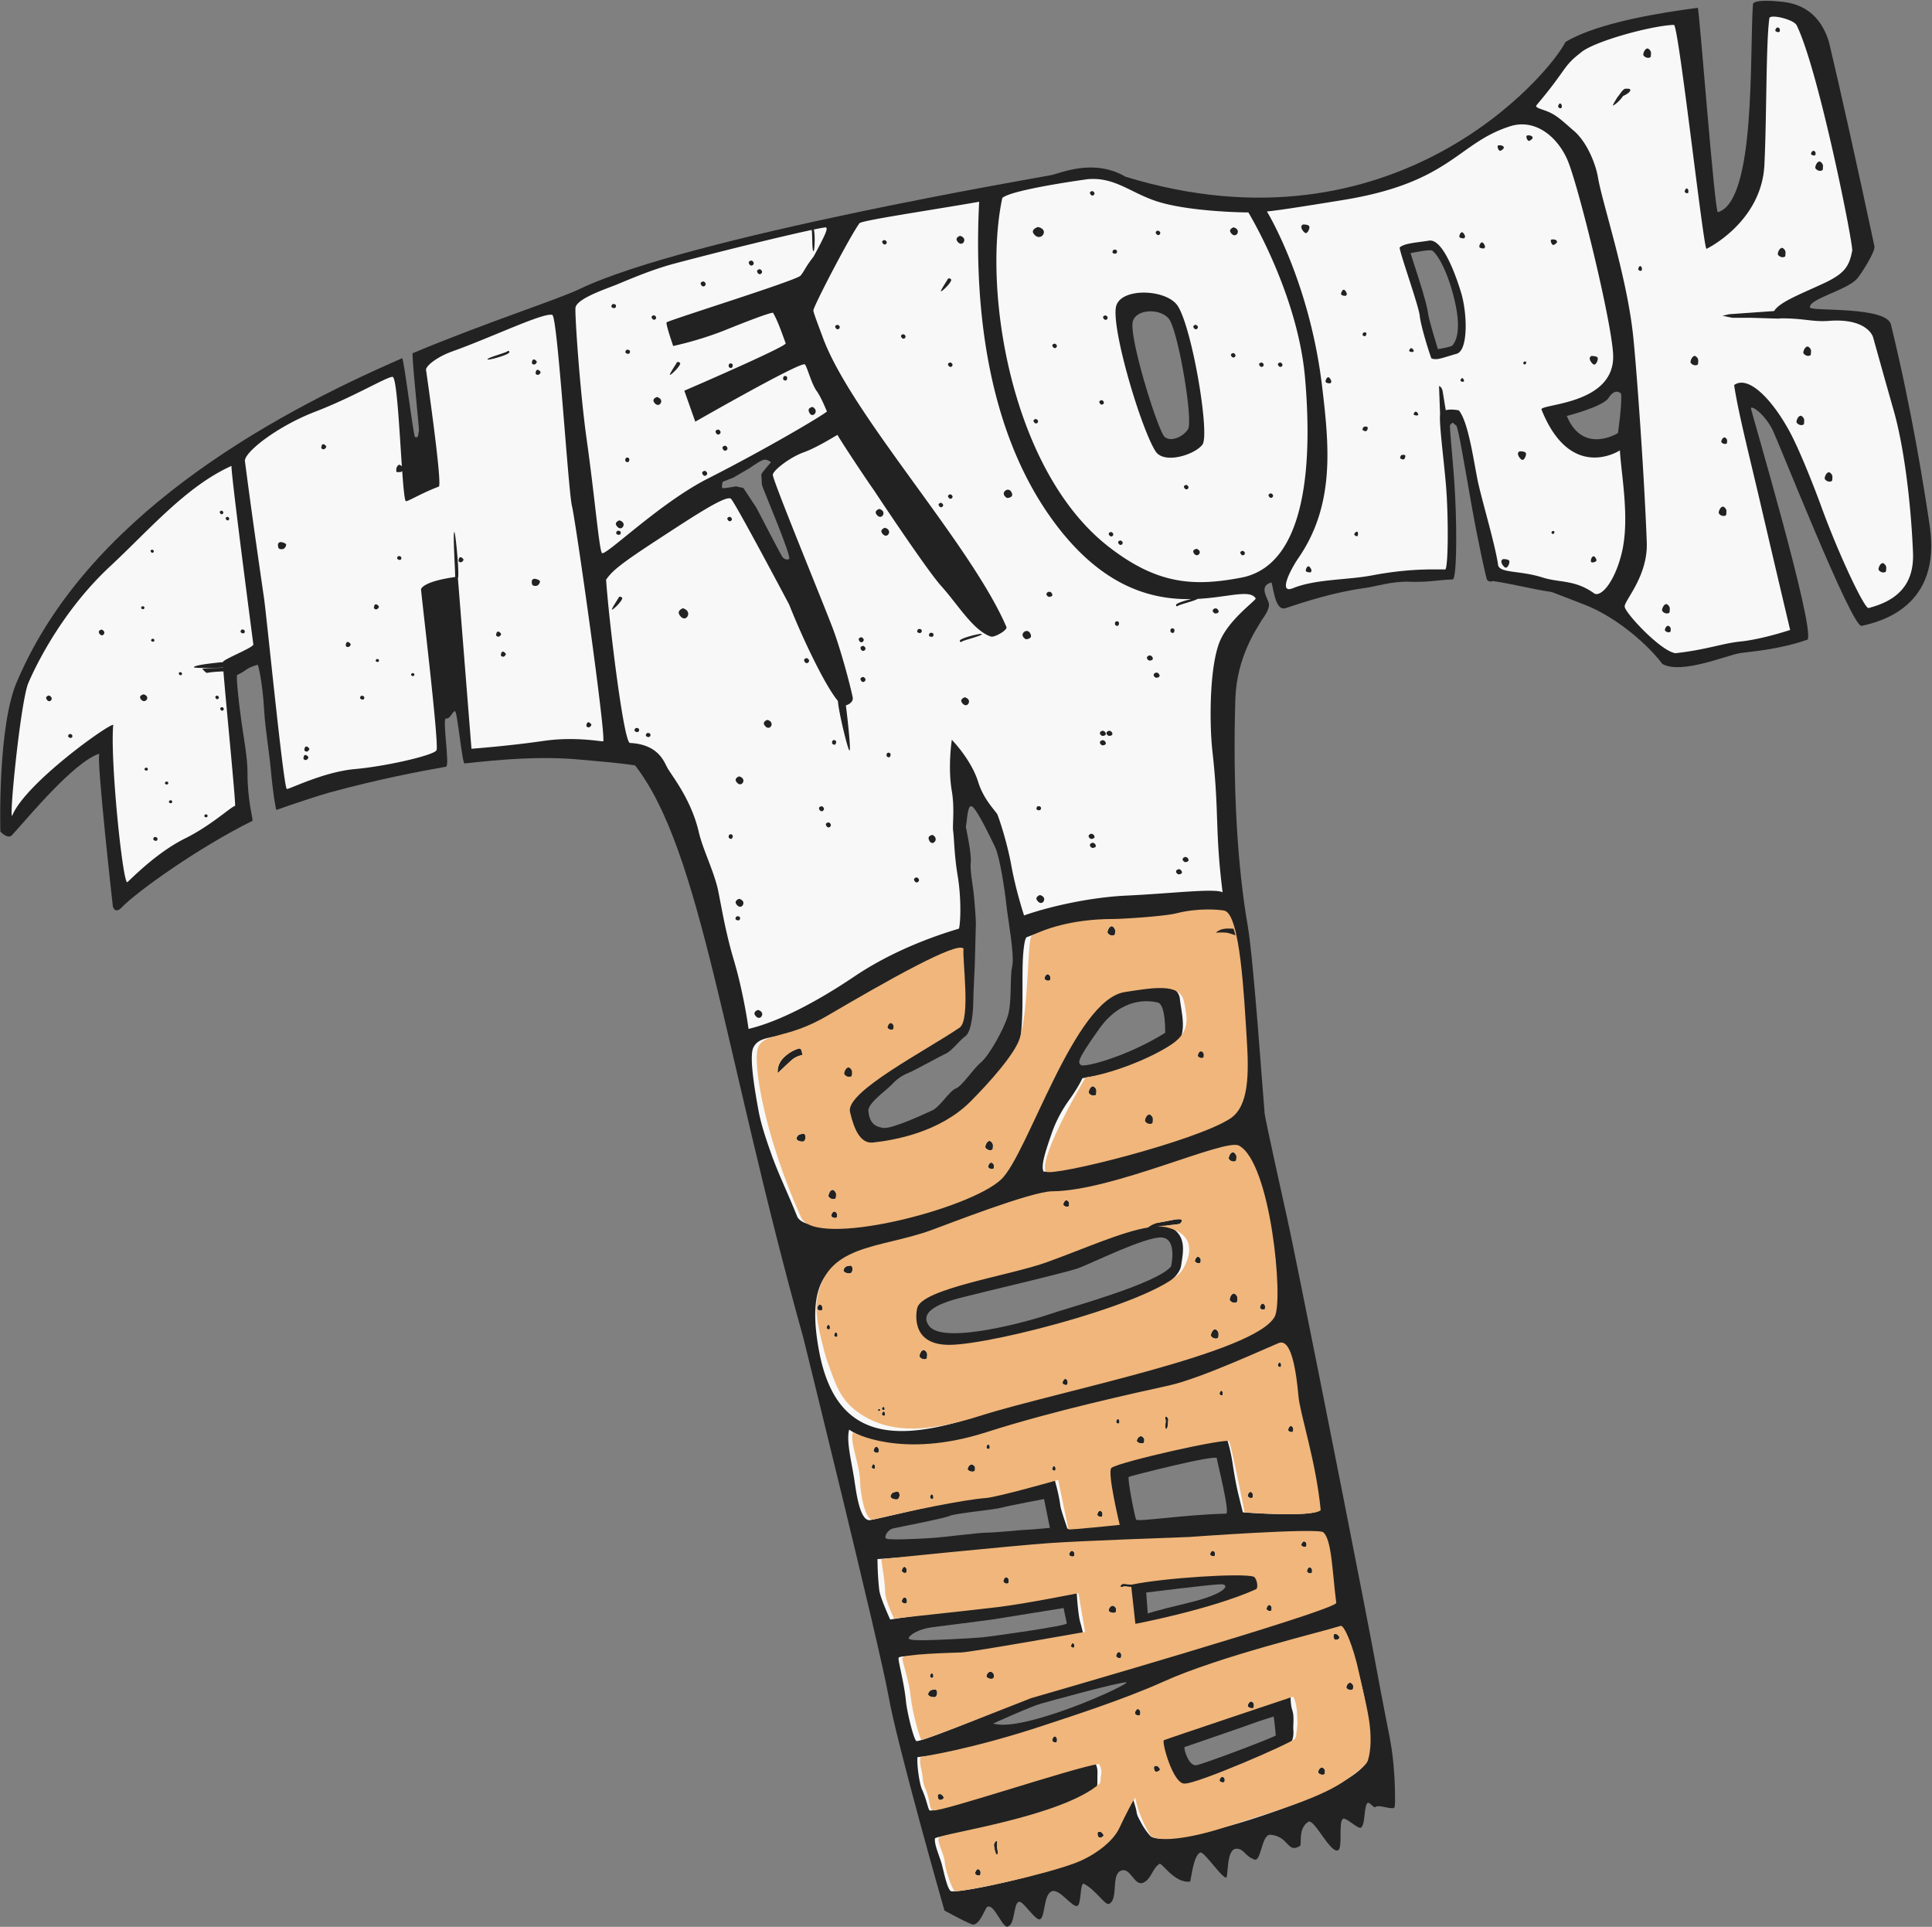 <svg xmlns="http://www.w3.org/2000/svg" fill-rule="evenodd" viewBox="0 0 2081 2075" aria-labelledby="the-work-title" role="img">
  <rect x="0" y="0" width="2081" height="2075" fill="#808080" stroke="none"/>
  <style>
    :root {
      --base: #222;
      --the-work: #f8f8f8;
      --so-far: #F0B67B;
    }

    .base {
      fill: #222;
    }

    .the-work {
      fill: #f8f8f8;
    }

    .so-far {
      fill: #F0B67B;
    }

    @media (prefers-color-scheme: light) {
      :root {
        --base: #3f3d31;
        --so-far: #F1F68E;
      }
    }
  </style>
  <title id="the-work-title">The Work So Far</title>
  <path class="base" d="M956.994 1826.25c-9.007-51.521-91.708-385.542-91.708-385.542-86.128-308.673-109.673-524.368-181.197-616.414-19.406-3.047-37.953-4.234-56.948-6.066-46.36-4.471-89.616-.058-126.719 3.911-2.714.29-7.752-56.638-10.421-56.302-2.669.336-5.063 8.662-9.573 7.907-4.404-.737 4.32 51.128.026 51.899-29.243 5.251-70.914 12.983-125.485 27.802-11.489 3.12-41.466 13.114-57.135 18.755-.753.271-3.848-18.266-6.076-42.803-1.857-20.443-6.044-43.956-7.249-64.817-1.579-27.326-6.081-49.026-7.108-48.717-13.13 3.951-12.062 6.551-21.949 10.986-1.101.494.794 23.539 4.794 51.681 2.436 17.138 6.383 37.164 6.344 54.18-.068 29.312 6.307 50.755 5.377 51.216-58.446 28.949-124.544 76.261-140.947 93.331-7.269 7.565-9.455-1.055-9.455-1.055s-18.004-159.82-14.537-164.612c-27.734 9.213-75.75 67.714-94.003 87.645C8.304 904.39.382 895.49.382 895.49s-3.349-116.26 18.861-163.696c74.506-173.157 265.275-281.542 413.903-346.009 1.785-.774 12.106 84.114 13.893 84.83 4.092 1.64 3.195-3.199 4.224-6.893.438-1.575-8.216-82.755-6.72-83.379 81.35-33.962 155.011-57.281 180.082-69.257 116.988-55.887 496.333-120.221 507.19-122.4 10.858-2.179 46.01-18.512 80.597 1.67 289.993 88.697 457.054-111.147 473.785-145.149 27.985-16.896 79.737-27.881 126.889-34.633 5.293-.758 10.527-1.462 15.663-2.116 1.491-.19 18.167 221.013 21.635 220.02 41.179-11.782 33.969-170.08 37.752-224.099 1.563-5.422 25.416-3.041 25.986-2.963 7.377 1.003 42.74.053 55.924 43.949 12.018 50.355 30.504 133.512 48.945 219.818 1.223 5.72-14.765 30.626-18.691 34.982-11.529 12.79-52.956 21.846-50.663 31.101 1.021 4.119 83.149-1.673 87.185 18.462 22.525 91.977 35.992 177.687 41.742 216.708 12.761 86.594-52.56 102.945-73.376 107.568-10.642 2.364-90.739-201.784-96.587-212.451-9.788-17.855-22.897-25.387-22.634-21.71.211 2.948 68.847 234.752 61.099 248.879-31.042 11.086-64.603 13.28-72.43 14.55-15.488 2.514-63.289 23.165-83.973 11.792-20.083-26.166-54.696-52.776-84.02-63.922-15.305-5.817-26.491-10.439-32.715-12.655-1.328-.474-2.407-.949-3.298-1.079-21.472-3.125-41.379-8.662-62.47-11.666-.611-.087-3.335 1.81-6.364-1.182-.889-.878-9.821-41.177-17-81.925-7.292-41.39-14.192-82.905-16.292-84.38-4.05-2.846-2.978-4.494-6.47-.778-1.397 1.487 3.415 38.182 5.336 77.034 2.143 43.344 1.326 89.252-2.601 89.445-20.824 1.023-25.585 3.179-47.005 2.502-18.644-.59-35.343 5.079-47.794 6.788-33.384 4.581-65.116 14.963-85.349 21.676-12.192 4.046-13.551-28.122-15.36-27.634-14.288 3.848-3.098 17.86-2.465 22.935.889 7.122-7.862 17.129-8.548 18.926-3.924 6.9-26.22 38.151-27.627 83.544-3.017 97.262 2.558 182.381 13.301 244.055 6.434 36.941 16.506 184.234 18.248 202.479.537 5.622 21.035 98.529 24.03 111.523 1.801 7.816 7.057 33.29 14.266 68.877 24.328 120.101 70.892 355.396 81.957 416.008 14.713 80.594 17.184 80.632 19.536 118.124.135 2.152 1.427 27.255.203 32.304-.941 3.882-17.429-3.258-20.379-.204-2.033 2.105-6.966-6.51-9.059-3.984-3.738 4.511-2.021 22.161-6.521 26.151-3.07 2.723-16.829-11.921-19.852-9.237-4.864 4.317.065 31.212-5.02 33.732-8.329 4.129-25.845-34.716-32.209-30.593-11.559 7.489-6.421 24.456-8.939 26.005-13.755 8.465-11.506-10.189-31.562-12.098-9.187-.874-9.754 24.439-15.832 26.788-1.182.457-2.379-.506-3.408-.897-8.218-3.126-10.103-11.533-18.127-10.796-10.869.999-7.838 31.711-10.816 31.078-5.533-1.175-23.756-28.645-27.621-27.007-7.912 3.354-9.874 31.069-11.065 31.238-16.392 2.324-30.255-20.653-32.81-19.073-7.498 4.639-8.724 15.777-16.778 19.975-10.652 5.552-14.267-17.838-25.376-12.336-10.12 5.013-1.926 31.108-12.376 35.533-4.034 1.709-14.496-15.402-26.774-21.603-4.612-2.329-2.632 21.849-7.199 23.678-5.52 2.211-19.083-18.89-27.481-15.721-9.369 3.535-6.91 28.947-13.094 30.262-4.347.924-14.98-15.223-19.999-18.266-8.552-5.185-5.789 22.509-13.538 25.556-5.923 5.124-15.192-25.237-22.979-20.682-2.489 1.455-8.607 22.149-17.069 18.554-10.635-4.518-29.006-14.681-29.006-14.681s-51.272-179.664-60.279-231.185zm318.743 55.208s72.034-24.711 74.701-25.872c2.666-1.161 21.468-7.091 21.468-7.091s1.907 14.182 2.229 20.31c.079 1.488-77.546 30.789-85.375 32.122-7.828 1.334-13.276-15.216-13.023-19.469zm-206.232-25.252s40.482-18.459 51.745-21.597c11.263-3.138 84.081-23.274 92.065-22.929 3.977.172-38.138 21.469-84.836 35.974-46.698 14.505-55.883 8.403-58.974 8.552zm76.133-124.516s2.818 13.839 3.484 16.505c.667 2.667-81.054 14.037-90.664 15.024-9.609.987-53.08 3.135-63.182 3.135-10.101 0-17.068-.151-16.401-2.643.667-2.492 9.268-9.361 25.724-11.391 20.227-2.494 64.927-8.401 64.927-8.401l76.112-12.229zm88.964-16.706s70.718-8.895 80.651-8.895c9.932 0 6.195 10.033-34.469 19.791-40.664 9.758-44.492 11.735-44.492 11.735l-1.69-22.631zm-110.034-100.653s-38.055 7.068-45.516 9.219c-7.461 2.151-50.93 6.252-56.263 8.919-5.333 2.667-55.443 12.182-60.927 13.515-5.484 1.334-9.141 7.93-7.979 10.425 1.161 2.495 30.323.987 47.367 0 17.044-.987 52.31-5.93 62.044-5.93 9.735 0 36.745-2.966 40.55-2.966 3.804 0 27.034-2.148 27.034-2.148l-6.31-31.034zm196.057 15.702c4.611-.114-9.361-54.996-9.973-59.61-.611-4.613-92.746 18.967-94.746 19.967s6.416 43.109 7.785 45.981c1.37 2.871 50.92-5.202 96.934-6.338zm-59.237-266.218s7.01-29.679-9.885-31.161c-16.896-1.482-76.224 28.044-89.961 33.01-13.737 4.966-108.459 27.057-117.25 29.529-8.792 2.471-59.123 11.711-43.584 32.664 15.539 20.953 110.413-5.825 129.558-12.526 19.343-6.771 115.515-32.63 131.122-51.516zM1040.344 890.46s6.3 29.292 5.288 37.857c-1.013 8.564 2.025 23.828 3.037 32.694 1.013 8.866 2.48 28.943 2.48 32.735 0 3.791-1.012 33.411-1.012 39.461 0 6.049-1.764 35.562-1.764 44.428s-1.468 33.155-8.519 38.225c-7.052 5.071-14.294 15.597-20.859 18.64-6.565 3.042-32.87 17.656-38.91 20.176-6.039 2.519-12.343 5.526-19.134 12.851-6.791 7.325-26.653 20.444-25.607 29.365 1.406 11.984 6.479 16.256 15.816 17.758 9.338 1.501 44.682-15.07 53.011-18.865 8.33-3.795 18.581-21.092 25.368-23.607 6.787-2.516 18.802-21.313 27.092-28.115 8.289-6.802 24.086-34.426 28.851-49.797 4.766-15.371 1.99-41.418 4.766-53.485 2.777-12.067-4.726-51.615-6.229-66.233-1.503-14.618-7.02-51.421-12.047-62.018-5.027-10.597-17.821-37.171-23.86-43.221-6.04-6.049-6.194 13.176-7.768 21.151zm214.677 221.79s.862-30.518-8.081-32.667c-8.943-2.148-38.203-6.322-62.812 28.149-24.61 34.471-23.149 36.427-19.839 39.242 3.31 2.815 48.815-8.656 90.732-34.724zM842.734 599.755c1.401 1.661 3.387 3.476 7.179 2.339 3.793-1.138-29.238-78.068-29.238-80.009 0-1.941-.644-9.814-.644-11.166 0-1.352 10.436-13.171 10.436-13.171s-3.782-3.253-7.547-2.666c-3.765.588-15.398 8.977-15.398 8.977l-17.419 10.187-11.663 4.638s-1.886 6.588.127 6.839c2.013.251 14.137-1.943 14.137-1.943l8.024 1.761s14.089 21.286 14.095 21.389h-.001c.001.001 26.511 51.165 27.912 52.825zm844.9-151.812s38.851-9.819 45.003-19.433c7.427-11.609 13.451-4.564 13.451-4.564 1.255 11.574-3.38 42.452-3.38 42.452s-37.677 23.684-55.074-18.455zM1260.409 345.47c-7.59-14.329-39.575-13.932-40.654 3.293-1.281 20.447 22.974 100.517 32.97 119.388 5.113 9.651 21.671 2.948 27.011-6.162 5.339-9.11-9.33-97.648-19.327-116.519zm277.769-8.059c-.408-4.841-4.253-18.393-6.005-24.42-1.752-6.027-8.845-27.819-8.845-27.819l-4.014-12.553s19.689-4.174 23.041-2.834c3.351 1.34 15.552 16.356 24.397 53.546 8.845 37.19-1.035 46.811-2.21 48.578-1.174 1.767-15.753 4.084-15.753 4.084s-10.091-32.426-10.611-38.582z"/>
  <path class="the-work" d="M988.24 1892.24s54.604-4.28 134.903-30.923c21.186-7.029 85.949-27.367 129.971-47.155 61.227-27.522 168.201-55.648 189.562-62.423 8.08-2.569 42.017 106.486 29.652 144.143-11.183 34.057-214.491 98.286-233.184 81.337-.651-.59-3.461-3.71-6.593-8.498a73.895 73.895 0 0 1-3.963-6.819c-1.637-3.209-3.852-6.636-4.371-10.539-.714-5.374-2.984-10.136-3.818-14.927-.086-2.759-12.337 21.299-17.338 32.042-7.557 16.233-29.547 31.034-48.069 37.878-35.717 13.198-111.699 30.967-129.934 30.431-4.763-.139-8.78-23.453-11.267-31.293-3.166-9.98-7.418-19.364-6.766-25.58.468-4.464 133.938-16.213 173.9-51.989 1.579-4.605.903-11.428 1.169-17.431.323-7.292-1.768-13.069-5.251-12.704-30.142 3.156-163.864 54.409-175.424 51.842-1.63-.362-3.176-11.442-8.449-22.897-2.563-5.571-5.601-26.481-4.73-34.495zm65.588 120.609s2.51 1.205 2.344 3.625c-.167 2.421.168 2.992-1.742 3.277-1.91.285-4.094-1.28-4.094-2.421 0-1.141 1.237-4.639 3.492-4.481zm20.249-30.424s.11 3.478-.056 5.899c-.167 2.42 1.819 8.533-.091 8.818-1.909.286-3.345-9.095-3.345-10.236 0-1.142 1.237-4.64 3.492-4.481zm109.003-9.691s2.693-.705 4.128 1.25c1.434 1.955 2.057 2.175.784 3.628-1.274 1.454-3.951 1.673-4.687.802-.736-.871-2.048-4.341-.225-5.68zm-172.122-40.566s2.693-.705 4.128 1.25c1.434 1.955 2.057 2.174.784 3.628-1.274 1.454-3.951 1.673-4.687.802-.736-.871-2.048-4.341-.225-5.68zm337.986-92.718c-40.159 14.112-96.091 33.809-97.606 34.573-2.908.772 9.839 52.177 22.532 51.111 13.319.397 109.971-41.52 115.49-46.847 2.072-2.001 4.29-7.589 3.777-14.442-.508-6.789 1.121-15.254-1.136-21.961-2.552-7.588-1.149-14.678-2.752-16.585 0 0-17.046 5.977-39.153 13.746.559-.448.429-1.269.556-2.952.191-2.513-2.689-3.764-2.689-3.764-2.588-.164-4.007 3.467-4.007 4.652s2.507 2.809 4.698 2.513c.102-.014.199-.029.29-.044zm-32.006 74.011s2.412 1.046 2.253 3.148c-.16 2.102.161 2.597-1.675 2.845-1.835.248-3.935-1.111-3.935-2.102 0-.991 1.189-4.028 3.357-3.891zm107.272-10.14s3.187 1.368 2.976 4.116c-.211 2.749.213 3.396-2.211 3.72-2.424.324-5.198-1.452-5.198-2.748 0-1.296 1.57-5.268 4.433-5.088zm-180.381-1.578s2.693-.705 4.128 1.25c1.434 1.955 2.057 2.175.784 3.628-1.274 1.454-3.951 1.673-4.687.802-.736-.871-2.048-4.341-.225-5.68zm-107.367-31.89s2.23 1.148 2.083 3.455c-.148 2.308.149 2.851-1.548 3.123-1.697.272-3.638-1.219-3.638-2.307 0-1.088 1.099-4.422 3.103-4.271zm-191.317-190.92s139.608-9.409 181.258-12.374c37-2.634 152.03-8.996 152.03-8.996s140.347-10.934 145.768-5.682c9.004 8.723 7.798 34.54 12.276 70.042.974 7.724-329.224 106.863-329.224 106.863s-108.343 45.513-119.95 46.234c-2.562.159-10.197-29.953-11.482-43.052-1.95-19.881-8.285-42.21-7.995-46.472.294-4.313 53.393-.99 65.08-1.399 11.687-.408 133.545-25.659 133.545-25.659s-1.582-7.265-2.716-10.799c-2.556-7.969-3.976-31.975-3.976-31.975s-57.049 8.385-87.129 12.075c-26.126 3.204-113.804 16.303-113.804 16.303s-10.814-23.453-11.761-31.777c-1.752-15.402-1.823-27.983-1.92-33.332zm280.805 161.51s2.51 1.204 2.344 3.625c-.167 2.42.168 2.991-1.742 3.276-1.91.285-4.094-1.279-4.094-2.42 0-1.142 1.237-4.64 3.492-4.481zm-226.334-16.127s.835-3.893 4.291-4.504c3.457-.611 4.144-1.272 5.197 1.272 1.052 2.544-.399 6.112-2.002 6.509-1.603.396-6.939-.1-7.486-3.277zm454.969-12.269s3.187 1.368 2.976 4.116c-.211 2.748.213 3.396-2.211 3.72-2.425.324-5.199-1.452-5.199-2.748 0-1.296 1.571-5.268 4.434-5.088zm-387.278-11.905s3.465 1.352 3.235 4.069c-.229 2.717.232 3.357-2.404 3.677-2.636.32-5.653-1.436-5.653-2.716 0-1.281 1.708-5.207 4.822-5.03zm-63.424 1.761s1.543.87 1.441 2.618c-.102 1.749.103 2.161-1.071 2.367-1.174.206-2.516-.924-2.516-1.749 0-.824.76-3.35 2.146-3.236zm201.637-22.898s2.38 1.148 2.222 3.455c-.157 2.307.16 2.851-1.651 3.122-1.811.272-3.883-1.219-3.883-2.306 0-1.088 1.173-4.422 3.312-4.271zm-49.765-9.555s1.543.87 1.441 2.618c-.102 1.748.103 2.161-1.07 2.367-1.174.206-2.517-.924-2.517-1.749 0-.824.76-3.35 2.146-3.236zm281.458-9.689s2.693-.705 4.128 1.25c1.434 1.955 2.057 2.175.784 3.628-1.274 1.454-3.951 1.673-4.687.802-.736-.871-2.048-4.341-.225-5.68zm-221.421-50.976l1.582 43.348s89.598-12.954 138.653-34.838c3.142-1.401.514-23.002-2.903-24.173-11.738-4.024-99.342 5.771-135.999 13.178-2.389-.44-5.472-.558-6.814-.657-2.302-.171-3.461 2.207-3.461 2.207-.162 2.142 3.512.556 4.598.562.493.002 2.416.261 4.344.373zm-16.863 20.366s3.466 1.352 3.236 4.069c-.229 2.717.232 3.357-2.404 3.677-2.637.32-5.653-1.436-5.653-2.716 0-1.281 1.708-5.207 4.821-5.03zm168.588-.854s2.38 1.148 2.223 3.455c-.158 2.307.159 2.851-1.652 3.123-1.811.271-3.883-1.22-3.883-2.307 0-1.088 1.173-4.421 3.312-4.271zm-392.843-8.113s2.38 1.148 2.222 3.455c-.157 2.307.16 2.85-1.651 3.122-1.811.272-3.883-1.219-3.883-2.306 0-1.088 1.173-4.422 3.312-4.271zm109.528-21.724s2.51 1.205 2.344 3.626c-.166 2.42.168 2.991-1.742 3.276-1.909.285-4.094-1.279-4.094-2.42 0-1.142 1.237-4.64 3.492-4.482zm326.852-10.729s2.38 1.148 2.222 3.455c-.157 2.307.16 2.85-1.651 3.122-1.811.272-3.883-1.219-3.883-2.306 0-1.088 1.173-4.422 3.312-4.271zm-436.589-.426s2.23 1.148 2.083 3.455c-.148 2.307.149 2.851-1.548 3.123-1.697.272-3.638-1.219-3.638-2.307 0-1.088 1.099-4.422 3.103-4.271zm180.521-17.241s2.446 1.074 2.284 3.233c-.162 2.159.163 2.668-1.697 2.922-1.861.255-3.989-1.141-3.989-2.159 0-1.017 1.205-4.138 3.402-3.996zm151.625-.001s2.268 1.016 2.118 3.057c-.15 2.041.151 2.522-1.574 2.763-1.725.24-3.699-1.079-3.699-2.041s1.118-3.912 3.155-3.779zm98.417-10.141s2.408 1.031 2.249 3.102c-.16 2.072.161 2.56-1.671 2.804-1.832.244-3.927-1.095-3.927-2.071 0-.977 1.186-3.971 3.349-3.835zm-490.337-120.355s48.697 36.133 144.116 5.068c73.579-23.955 164.237-42.551 198.914-50.195 34.252-7.55 106.859-40.214 119.628-45.396 4.857-1.971 14.196-7.794 19.749 54.246 1.774 19.818 18.977 69.782 24.138 123.027-8.722 8.062-82.505 2.305-82.505 2.305s-2.303-8.994-4.954-19.877c-2.808-11.525-4.994-25.342-6.284-33.818-2.09-13.728-5.652-25.132-6.783-28.002-1.632-4.138-116.894 27.084-126.169 33.775-5.181 3.738 8.891 59.584 8.891 59.584s-53.956 6.884-53.806 5.876c-.498-2.369-6.769-19.384-7.485-24.711-1.998-14.849-6.795-29.966-6.795-29.966s-63.96 19.214-76.644 20.134c-23.226 1.684-81.54 17.004-120.993 25.309-11.561 2.434-15.477-30.276-17.493-43.463-2.926-19.137-8.944-42.072-5.525-53.896zm270.579 87.315s2.38 1.148 2.223 3.454c-.158 2.307.159 2.851-1.652 3.123-1.811.272-3.883-1.219-3.883-2.307 0-1.087 1.173-4.421 3.312-4.27zm-226.154-15.539s.836-3.893 4.292-4.504c3.457-.611 4.144-1.272 5.197 1.272 1.052 2.544-.4 6.112-2.003 6.509-1.602.396-6.938-.1-7.486-3.277zm44.767-2.13s1.543.87 1.441 2.618c-.102 1.749.103 2.161-1.071 2.367-1.174.206-2.516-.924-2.516-1.748 0-.825.76-3.351 2.146-3.237zm343.384-2.615s2.381 1.149 2.223 3.455c-.158 2.307.159 2.851-1.652 3.123-1.811.272-3.882-1.219-3.882-2.307 0-1.088 1.173-4.421 3.311-4.271zm-300.21-29.57s3.465 1.352 3.236 4.068c-.23 2.717.232 3.357-2.405 3.678-2.636.32-5.652-1.436-5.652-2.717 0-1.281 1.708-5.207 4.821-5.029zm88.449 1.76s1.543.871 1.44 2.619c-.102 1.748.104 2.16-1.07 2.366-1.174.206-2.517-.924-2.517-1.748s.761-3.351 2.147-3.237zm-194.397-2.028s1.543.87 1.441 2.618c-.102 1.749.103 2.161-1.071 2.367-1.173.206-2.516-.924-2.516-1.748 0-.825.76-3.351 2.146-3.237zm3.19-18.841s2.381 1.148 2.223 3.455c-.158 2.307.159 2.85-1.652 3.122-1.811.272-3.882-1.219-3.882-2.307 0-1.087 1.173-4.421 3.311-4.27zm120.333-2.456s1.543.87 1.441 2.618c-.102 1.748.103 2.16-1.071 2.366-1.174.206-2.517-.924-2.517-1.748s.761-3.35 2.147-3.236zm164.672-8.86s3.465 1.352 3.236 4.069c-.23 2.716.231 3.357-2.405 3.677-2.636.32-5.652-1.436-5.652-2.717 0-1.281 1.707-5.207 4.821-5.029zm161.5-10.996s2.38 1.149 2.223 3.455c-.158 2.307.159 2.851-1.652 3.123-1.811.272-3.883-1.219-3.883-2.307 0-1.088 1.173-4.421 3.312-4.271zm-21.756-119.673c9.315-18.431-1.754-160.953-36.091-179.039-15.169-7.989-139.189 47.66-204.786 48.508-22.819.295-115.169 40.439-130.424 46.024-69.06 25.286-137.888 7.216-115.24 124.936 18.848 97.965 86.917 95.676 170.021 68.733 83.104-26.942 296.48-69.507 316.52-109.162zm-112.904 109.532s2.38 1.148 2.223 3.455c-.158 2.307-.341 9.739-2.152 10.011-1.811.272-.606-7.77-.606-8.858 0-1.087-1.604-4.759.535-4.608zm-51.789 2.615s1.542.87 1.44 2.618c-.102 1.748.103 2.16-1.07 2.366-1.174.206-2.517-.924-2.517-1.748s.76-3.351 2.147-3.236zm-252.405-8.018s1.478.802 1.381 2.415c-.098 1.612.099 1.993-1.026 2.183-1.124.19-2.411-.853-2.411-1.613s.729-3.091 2.056-2.985zm-5.653-2.712s1.127-.352 1.55.333c.423.684.654.746.036 1.331-.619.585-1.703.754-1.93.453-.227-.302-.485-1.557.344-2.117zm5.385-2.36s1.284.627 1.199 1.886c-.085 1.259.086 1.555-.891 1.704-.978.148-2.096-.666-2.096-1.259 0-.594.633-2.413 1.788-2.331zm364.046-17.335s1.542.87 1.44 2.618c-.102 1.748.104 2.16-1.07 2.366-1.174.207-2.517-.924-2.517-1.748s.76-3.35 2.147-3.236zm-167.92-12.756s2.381 1.148 2.223 3.454c-.158 2.307.159 2.851-1.652 3.123-1.811.272-3.882-1.219-3.882-2.307 0-1.087 1.173-4.421 3.311-4.27zm230.693-17.669s1.543.87 1.441 2.618c-.102 1.749.103 2.161-1.07 2.367-1.174.206-2.517-.924-2.517-1.748 0-.825.76-3.351 2.146-3.237zm-383.137-13.448s3.573 1.746 3.337 5.253c-.237 3.508.239 4.335-2.479 4.749-2.719.413-5.828-1.854-5.828-3.508s1.76-6.723 4.97-6.494zm261.186-134.149a91.494 91.494 0 0 1 1.673-.137c7.181-.514 12.553-1.503 12.553-1.503s4.409-3.896 1.03-4.857c-3.379-.961-12.061 1.546-21.555 3.061a35.641 35.641 0 0 0-3.273.677c-26.317-4.224-75.136 24.472-124.669 42.638-39.39 14.446-133.891 29.163-138.765 50.071 0 0-6.163 44.478 38.811 43.844 48.899-.688 243.555-48.807 249.845-90.529 2.323-15.405 6.976-34.299-15.65-43.265zm52.684 111.837s3.573 1.746 3.336 5.254c-.236 3.508.239 4.335-2.479 4.748-2.718.414-5.828-1.854-5.828-3.508 0-1.653 1.761-6.723 4.971-6.494zm-408.624 3.307s1.543.87 1.441 2.618c-.103 1.749.103 2.161-1.071 2.367-1.174.206-2.517-.924-2.517-1.748 0-.825.761-3.351 2.147-3.237zm-8.1-8.113s1.543.87 1.441 2.618c-.102 1.748.103 2.16-1.071 2.366-1.174.207-2.517-.924-2.517-1.748s.761-3.35 2.147-3.236zm-8.96-21.884s2.381 1.148 2.223 3.455c-.157 2.307.159 2.851-1.652 3.122-1.81.272-3.882-1.219-3.882-2.306 0-1.088 1.173-4.422 3.311-4.271zm476.879-1.014s2.381 1.148 2.223 3.455c-.157 2.307.159 2.85-1.651 3.122-1.811.272-3.883-1.219-3.883-2.306 0-1.088 1.173-4.422 3.311-4.271zm-30.946-10.834s3.573 1.746 3.337 5.254c-.237 3.508.239 4.335-2.479 4.748-2.718.414-5.828-1.854-5.828-3.508 0-1.653 1.76-6.723 4.97-6.494zm-420.991-24.987s.836-3.893 4.292-4.505c3.457-.611 4.144-1.272 5.197 1.272 1.052 2.545-.4 6.112-2.003 6.509-1.602.397-6.938-.1-7.486-3.276zm382.32-14.567s2.703 1.218 2.524 3.665c-.179 2.446.181 3.023-1.876 3.311-2.056.289-4.409-1.293-4.409-2.446 0-1.154 1.332-4.69 3.761-4.53zm-96.67-362.143c10.242.297 53.805 27.526 66.838 30.905 25.426 6.591 29.482 47.811 23.628 89.225-1.08 7.647 16.519 22.995-3.738 36.587-37.042 24.854-148.562 119.162-156.842 113.592-3.164-6.214 2.41-22.655 8.899-41.367 4.654-13.422 11.574-25.766 18.731-35.675 9.802-13.57 14.26-23.396 14.26-23.396 27.863-4.36 71.725-13.541 94.536-29.211 20.587-14.142 12.287-38.832 10.441-56.056-2.177-20.315-33.902-14.127-64.11-9.102-54.688 9.096-103.973 169.97-132.352 197.553-33.956 33.002-203.532 76.584-216.001 45.224-9.74-24.498-20.122-45.419-27.78-67.171-5.74-16.302-10.872-31.536-13.491-45.594-6.639-35.625-9.424-60.765-5.758-68.478 7.99-16.81 32.176-6.445 73.67-28.153l.489-.257c-.678.556 20.609 78.114 25.871 99.563 4.865 19.83 12.336 39.365 25.565 37.781 22.823-2.733 89.466-.611 122.418-34.357 20.889-21.393 36.287-66.881 39.43-84.065 3.536-19.336 2.135-53.323 2.659-78.588.346-16.665 2.242-30.151 4.411-30.943 17.562-6.416 41.745-17.399 87.99-18.019h.116l.12.002zm-295.019 313.395s2.703 1.218 2.524 3.664c-.178 2.447.181 3.024-1.875 3.312-2.057.289-4.409-1.293-4.409-2.447 0-1.153 1.332-4.689 3.76-4.529zm249.941-12.101s2.703 1.217 2.524 3.664c-.179 2.447.181 3.024-1.875 3.312-2.057.288-4.41-1.293-4.41-2.447 0-1.153 1.332-4.689 3.761-4.529zm-251.768-11.223s3.573 1.746 3.336 5.254c-.236 3.508.239 4.335-2.479 4.748-2.718.414-5.828-1.854-5.828-3.508 0-1.653 1.761-6.723 4.971-6.494zm170.769-29.344s2.704 1.218 2.525 3.665c-.179 2.447.18 3.023-1.876 3.312-2.056.288-4.409-1.293-4.409-2.447 0-1.154 1.332-4.69 3.76-4.53zm260.406-11.153s3.573 1.746 3.336 5.253c-.236 3.508.239 4.335-2.479 4.749-2.718.413-5.828-1.854-5.828-3.508s1.761-6.723 4.971-6.494zm-262.233-12.17s3.573 1.746 3.336 5.254c-.236 3.507.239 4.334-2.479 4.748-2.718.413-5.828-1.854-5.828-3.508s1.761-6.723 4.971-6.494zm-208.37-2.676s.835-3.893 4.292-4.505c3.456-.611 4.144-1.272 5.196 1.272 1.053 2.544-.399 6.112-2.002 6.509-1.603.397-6.938-.1-7.486-3.276zm319.743-56.145s3.573 1.746 3.336 5.253c-.236 3.508.239 4.335-2.479 4.749-2.718.413-5.828-1.854-5.828-3.508s1.761-6.723 4.971-6.494zm-317.052-40.635c-3.575.721-11.969 4.486-17.888 11.362-6.25 7.261-4.919 15.121-4.919 15.121s8.996-8.78 15.167-14.198c5.096-4.473 11.201-5.25 11.201-5.25s.014-7.756-3.561-7.035zM911.1 759.591c3.268-.858 7.919-3.689 7.455-8.155-3.447-16.645-12.992-51.222-20.477-71.871-8.004-22.085-65.692-161.797-65.673-168.244.012-4.293 17.601-18.578 33.379-24.25 14.141-5.083 33.65-17.446 36.34-18.744 1.099 3.049 32.921 51.01 39.049 59.367 1.252 1.978 56.821 85.855 72.735 103.504 17.947 19.904 34.564 48.274 53.604 54.357 3.463 1.106 17.992-6.931 16.527-10.355-38.081-89.004-167.582-228.879-197.963-312.3-3.065-8.417-10.018-26.193-9.994-28.573.116-4.348 38.386-78.236 49.664-93.913 3.081-3.207 74.241-13.59 128.935-23.141-4.555 87.585 1.011 231.199 75.511 337.769 54.229 77.57 110.324 90.834 152.803 90.134-6.844 1.56-15.978 4.428-16.287 6.193 0 0-.006 2.618 2.243.978 2.013-1.468 18.098-5.302 21.035-7.411 32.843-1.688 56.351-10.564 62.514-.575 1.141 1.851-29.44 22.784-39.031 47.377-10.959 28.098-10.81 88.285-7.529 117.438 7.477 66.43 2.462 83.941 10.95 151.735-8.724-4.503-54.527 1.248-103.166 3.531-42.483 1.994-86.593 12.864-110.688 21.39 0 0-8.705-26.222-13.696-53.624-4.825-26.487-13.404-51.218-14.991-55.015-1.398-3.343-14.64-15.518-20.653-34.88-7.607-24.499-28.475-45.63-28.475-45.63s-4.493 28.908-.009 55.173c3.199 18.744.556 36.557 1.43 42.85 1.139 8.192 1.181 26.309 4.827 48.068 4.053 24.182 3.263 49.813 1.501 57.161-1.678 1.042-59.491 15.79-112.39 51.417-41.703 28.088-82.45 49.13-114.315 56.67 0 0-4.923-37.514-16.032-74.763-10.335-34.653-14.948-68.23-17.856-79.084-5.507-20.559-15.54-40.362-19.687-58.088-7.936-33.92-26.794-57.677-33.286-68.231-3.792-6.164-9.027-26.192-40.857-27.76-7.047-.347-23.46-139.194-25.696-175.852 6.939-9.854 15.391-16.979 58.402-44.981 34.895-22.717 70.806-46.538 76.05-42.143 4.288 3.594 62.63 113.754 62.63 113.754 15.989 40.176 39.56 88.561 52.618 104.001.342 9.929 10.841 53.885 12.49 53.375 1.61-.498-2.077-34.323-3.941-48.659zm-94.704 328.014s-5.544 1.784-3.164 5.54c2.38 3.756 5.576 3.725 7.133 1.204 1.558-2.521.279-5.636-3.969-6.744zm312.418-38.473s2.704 1.218 2.525 3.664c-.179 2.447.18 3.024-1.876 3.312-2.057.289-4.409-1.293-4.409-2.446 0-1.154 1.332-4.69 3.76-4.53zm69.047-51.72s3.573 1.746 3.336 5.254c-.236 3.507.239 4.334-2.479 4.748-2.718.413-5.828-1.854-5.828-3.508s1.761-6.723 4.971-6.494zm-404.365-10.558s-2.578 2.335-.448 3.652c2.13 1.317 3.842.482 4.109-1.21.267-1.692-1.125-2.962-3.661-2.442zm2.65-18.92s-5.544 1.785-3.164 5.54c2.38 3.756 5.576 3.726 7.134 1.204 1.557-2.521.279-5.636-3.97-6.744zm323.995-4.057s-5.545 1.785-3.165 5.541c2.38 3.755 5.576 3.725 7.134 1.204 1.558-2.521.279-5.636-3.969-6.745zM987.535 944.88s-3.831.389-2.851 2.996c.981 2.606 3.042 2.995 4.415 1.647 1.374-1.348 1.008-3.422-1.564-4.643zM249.399 501.712c.015-.026.032-.033.051-.022l-.051.022c-1.37 2.458 20.501 169.542 23.506 192.504-2.029 4.152-32.483 15.764-32.891 18.864-1.048.078-5.366.407-6.111.554-.599.117-25.541 2.493-25.035 4.982.237 1.167 28.819.622 31.468.277l.017.235-.83.045c-.009-.021-21.8.607-21.613.998.114.239 3.891 4.776 5.213 4.457 4.521-1.09 15.221-1.524 17.53-1.584 2.813 35.263 13.831 145.675 12.492 144.838-4.7 1.171-25.85 21.184-53.653 34.95-28.753 14.236-53.697 39.183-62.317 47.185-4.888 2.48-18.723-132.011-15.203-169.434-4.79-1.131-93.888 62.317-108.603 97.273-4.284 10.176 8.012-115.808 16.586-140.892 0 0 28.107-70.803 88.75-127.185 41.604-38.68 82.146-86.396 130.694-108.067zm1019.91 439.903s4.631-.086 3.704-2.842c-.927-2.755-3.363-3.323-5.138-2.051-1.774 1.271-1.534 3.429 1.434 4.893zm7.088-13.184s4.631-.086 3.703-2.842c-.927-2.755-3.362-3.323-5.137-2.051-1.775 1.271-1.534 3.429 1.434 4.893zm-99.886-15.276s4.632-.086 3.704-2.842c-.927-2.756-3.362-3.323-5.137-2.051-1.775 1.271-1.535 3.429 1.433 4.893zm-172.029-14.043s-5.464.625-4.066 4.819c1.398 4.194 4.339 4.819 6.297 2.65 1.958-2.169 1.437-5.504-2.231-7.469zm-838.269 2.365s-2.289 2.101-.303 3.386c1.986 1.285 3.527.557 3.721-1.01.195-1.567-1.115-2.789-3.418-2.376zm1008.92 1.987s4.631-.086 3.704-2.842c-.927-2.756-3.363-3.323-5.138-2.052-1.775 1.272-1.534 3.43 1.434 4.894zm-390.11-1.271s2.422 2.497 3.659.317c1.238-2.179.344-3.863-1.354-4.07-1.698-.206-2.915 1.233-2.305 3.753zm107.571-16.57s-3.831.389-2.85 2.996c.98 2.607 3.041 2.995 4.415 1.647 1.373-1.348 1.007-3.422-1.565-4.643zm-671.627-8.526s-1.835 1.663-.319 2.6c1.517.938 2.736.344 2.926-.861.19-1.205-.802-2.109-2.607-1.739zm664.195-8.883s-3.831.388-2.851 2.995 3.042 2.995 4.415 1.647c1.373-1.348 1.008-3.421-1.564-4.642zm232.249.248s-2.332 2.582-.081 3.679c2.25 1.097 3.871.095 3.968-1.615.097-1.71-1.416-2.835-3.887-2.064zm-934.563-6.546s-1.835 1.662-.319 2.6c1.517.937 2.736.343 2.926-.861.19-1.205-.801-2.109-2.607-1.739zM433.219 507.31c1.262 17.77 2.505 31.073 3.882 32.334 1.244 1.139 17.017-8.722 35.504-15.609 4.292-1.598-13.68-125.439-13.68-125.439-.927-3.659 10.296-13.764 28.717-20.341 41.532-14.828 98.315-42.184 107.277-39.112 5.681 1.948 17.124 189.657 21.138 205.709 4.015 16.052 36.934 248.346 33.652 253.467-1.224.525-30.204-5.379-64.083-.446-38.132 5.553-77.799 8.447-77.799 8.447l-14.604-183.676c1.923-2.663-2.563-49.709-3.881-49.677-1.704.042.979 40.868.927 48.321-.119.005-.213.046-.269.133-8.526 1.157-32.016 5.007-36.482 12.765-.506.878 19.157 162.503 16.764 173.479-1.148 5.269-53.129 17.419-87.971 20.54-34.43 3.083-71.686 22.404-73.41 21.413-3.528-2.028-21.618-185.464-24.529-205.562-11.315-78.118-15.183-106.505-20.54-147.395-1.215-9.274 34.415-37.45 75.754-53.339 41.457-15.934 76.764-37.469 83.232-37.501 4.479-.022 7.332 56.63 10.037 96.247-.96-.809-2.196-1.455-3.068-1.66 0 0-2.958 1.759-2.958 5.215 0 3.455.263 2.759 3.464 2.759 1.468 0 2.359-.436 2.926-1.072zM178.612 841.763s-1.835 1.663-.318 2.6c1.516.938 2.735.344 2.925-.861.19-1.204-.801-2.109-2.607-1.739zm617.537-5.669s-5.544 1.784-3.164 5.54c2.38 3.756 5.576 3.725 7.134 1.204 1.557-2.521.279-5.636-3.97-6.744zm-639.544-9.308s-1.835 1.662-.319 2.6c1.517.937 2.736.343 2.926-.861.19-1.205-.802-2.109-2.607-1.739zm173.299-13.559s-1.931-.934-2.658 1.363c-.728 2.297-.516 3.227 1.246 3.787 1.761.56 3.046-1.105 3.587-2.169.542-1.065-1.315-2.414-2.175-2.981zm625.168 1.109s2.422 2.497 3.659.317c1.238-2.179.344-3.863-1.354-4.07-1.697-.206-2.915 1.233-2.305 3.753zm-624.155-10.237s-1.931-.934-2.659 1.364c-.728 2.297-.515 3.226 1.246 3.786 1.761.56 3.046-1.104 3.588-2.169.542-1.064-1.315-2.413-2.175-2.981zm856.385-1.424s4.631-.085 3.704-2.841c-.927-2.756-3.363-3.323-5.138-2.052-1.775 1.272-1.534 3.43 1.434 4.893zm-290.906-1.898s2.422 2.497 3.659.317c1.238-2.179.344-3.863-1.354-4.069-1.698-.207-2.915 1.233-2.305 3.752zM74.527 790.604s-2.288 2.101-.302 3.386c1.986 1.286 3.526.557 3.721-1.01.195-1.567-1.115-2.789-3.419-2.376zm622.409-1.164s-2.577 2.336-.447 3.652c2.13 1.317 3.842.483 4.109-1.209.267-1.692-1.126-2.962-3.662-2.443zm497.453 3.094s4.632-.086 3.704-2.842c-.927-2.756-3.362-3.323-5.137-2.051-1.775 1.271-1.535 3.429 1.433 4.893zm-7.087 0s4.631-.086 3.704-2.842c-.927-2.756-3.363-3.323-5.138-2.051-1.775 1.271-1.534 3.429 1.434 4.893zm-502.562-8.462s-2.578 2.335-.448 3.652c2.13 1.316 3.842.482 4.109-1.21.267-1.692-1.125-2.962-3.661-2.442zm141.784-8.828s-5.544 1.785-3.165 5.541c2.38 3.755 5.577 3.725 7.134 1.203 1.558-2.521.279-5.636-3.969-6.744zm-191.82 2.77s-1.931-.934-2.659 1.363c-.728 2.297-.515 3.227 1.246 3.787 1.761.56 3.046-1.105 3.588-2.169.542-1.065-1.315-2.414-2.175-2.981zm-395.329-16.525s-2.728.277-2.03 2.133c.698 1.856 2.166 2.132 3.143 1.172.978-.959.718-2.435-1.113-3.305zm799.77-10.585s-5.544 1.785-3.164 5.541c2.38 3.755 5.576 3.725 7.133 1.204 1.558-2.522.28-5.636-3.969-6.745zm-986.501-1.945s-4.079.942-2.602 3.773c1.477 2.83 3.769 3.002 5.038 1.292 1.268-1.71.541-4.015-2.436-5.065zm102.078-1.247s-5.326 1.175-3.45 4.511c1.876 3.336 4.856 3.506 6.535 1.461 1.679-2.045.771-4.769-3.085-5.972zm234.241 1.641s-2.289 2.101-.303 3.387c1.986 1.285 3.527.556 3.722-1.011.194-1.567-1.116-2.788-3.419-2.376zm-154.88-.258s-2.727.276-2.029 2.132c.697 1.856 2.165 2.133 3.143 1.173.977-.96.717-2.436-1.114-3.305zm695.784-20.092s-3.831.389-2.851 2.995c.98 2.607 3.042 2.996 4.415 1.648 1.373-1.348 1.008-3.422-1.564-4.643zm315.315.875s4.631-.085 3.704-2.841c-.927-2.756-3.363-3.323-5.138-2.052-1.775 1.272-1.534 3.43 1.434 4.893zm-801.469-4.904s-1.835 1.662-.319 2.6c1.517.937 2.736.343 2.926-.862.19-1.204-.802-2.108-2.607-1.738zm-249.323-1.251s-2.442.397-1.678 2.009c.765 1.612 2.111 1.777 2.924.869.812-.908.471-2.207-1.246-2.878zm674.728-15.003s-3.831.388-2.851 2.995 3.042 2.996 4.415 1.648c1.373-1.348 1.008-3.422-1.564-4.643zm-463.524 1.072s-1.835 1.663-.318 2.6c1.516.938 2.735.344 2.925-.861.19-1.204-.801-2.109-2.607-1.739zm832.332 1.609s4.631-.085 3.704-2.841c-.927-2.756-3.363-3.323-5.138-2.052-1.774 1.271-1.534 3.43 1.434 4.893zm-695.358-9.449s-1.931-.934-2.659 1.363c-.728 2.298-.515 3.227 1.246 3.787 1.761.56 3.046-1.104 3.588-2.169.542-1.065-1.315-2.413-2.175-2.981zm1343.92-359.721l23.094.703.018.073c.379-.014.755-.027 1.127-.038l6.169.187-.168-.314c26.651-.245 35.387 4.079 53.12 2.708 41.967-3.245 47.663 17.522 47.663 17.522s14.174 50.834 21.939 77.934c12.641 44.127 19.193 107.751 21.081 154.248 1.467 36.141-19.202 52.129-47.894 59.525-4.284 1.023-32.116-57.668-50.61-108.519-9.074-24.95-23.494-60.698-32.927-78.731-19.02-36.363-45.71-64.204-61.22-52.868 4.208 28.891 16.985 78.626 29.148 130.933 14.118 60.719 31.178 132.791 31.178 132.791s-29.906 10.009-53.506 12.444c-20.147 2.079-35.776 8.71-70.004 12.591-16.011-2.08-55.467-44.56-54.72-50.473 0-6.588 25.172-32.874 23.803-69.001-2.933-77.406-11.357-191.944-14.837-223.669-7.119-64.901-33.317-142.225-37.818-169.694-1.919-11.714-10.689-36.715-25.868-49.703-11.235-9.614-17.71-16.282-27.409-20.421-7.927-3.383-15.187-4.371-12.642-7.387 32.741-38.798 28.076-41.487 47.127-56.088 12.97-11.986 75.528-29.295 100.682-30.209 4.976-.564 31.78 240.952 35.08 241.208 10.988-5.412 59.699-34.69 62.388-90.494 2.563-53.18 1.609-131.038 5.338-157.84.675-4.851 26.237 1.22 29.357 7.525 23.632 47.754 61.191 236.249 59.88 242.877-3.242 16.396-7.675 24.321-30.463 34.955-25.679 11.983-47.603 20.096-53.664 29.966l-48.395 3.4-7.246 1.678 10.768 2.181h20.431zM929.87 695.536s-3.831.388-2.851 2.995 3.042 2.996 4.415 1.648c1.373-1.349 1.008-3.422-1.564-4.643zm-554.401-4.008s-1.931-.934-2.659 1.363c-.728 2.298-.515 3.227 1.246 3.787 1.761.56 3.046-1.104 3.588-2.169.542-1.065-1.315-2.413-2.175-2.981zm552.51-5.283s-3.831.388-2.851 2.995 3.042 2.995 4.415 1.647c1.373-1.348 1.008-3.421-1.564-4.642zm105.864 3.662s-.006 2.618 2.243.978c2.248-1.639 22.04-6.228 21.483-8.071-.397-1.317-23.234 4.285-23.726 7.093zm-870.156-1.908s-1.835 1.662-.318 2.6c1.516.937 2.735.343 2.925-.862.19-1.204-.801-2.108-2.607-1.738zm941.346.409s6.612-.194 5.335-4.613c-1.278-4.419-4.745-5.301-7.3-3.235-2.555 2.066-2.248 5.532 1.965 7.848zm-103.387-6.71s-2.332 2.582-.081 3.679 3.871.095 3.968-1.615c.097-1.71-1.415-2.835-3.887-2.064zm-464.18-1.326s-1.931-.934-2.659 1.364c-.727 2.297-.515 3.226 1.246 3.786 1.762.56 3.047-1.104 3.588-2.169.542-1.064-1.315-2.413-2.175-2.981zm-428.12-2.404s-4.079.942-2.602 3.773c1.477 2.83 3.769 3.002 5.038 1.292 1.268-1.71.541-4.015-2.436-5.065zm150.886.048s-2.289 2.101-.303 3.386c1.986 1.286 3.527.557 3.722-1.01.194-1.567-1.116-2.789-3.419-2.376zm728.743-.439s-2.332 2.581-.081 3.678 3.871.096 3.968-1.614c.097-1.711-1.415-2.835-3.887-2.064zm271.998 3.063s2.66 2.242 3.673-.051c1.014-2.292-.043-3.878-1.753-3.914-1.71-.035-2.777 1.519-1.92 3.965zm536.086-6.746s2.703 1.217 2.524 3.664c-.179 2.447.181 3.024-1.876 3.312-2.056.289-4.409-1.293-4.409-2.447 0-1.153 1.332-4.689 3.761-4.529zm-595.82-.874s2.659 2.242 3.673-.05c1.013-2.293-.044-3.879-1.754-3.914-1.709-.036-2.777 1.518-1.919 3.964zm-465.621-17.965s-6.739 2.212-3.783 7.046c2.957 4.835 6.856 4.837 8.721 1.632 1.865-3.205.261-7.205-4.938-8.678zm573.185 5.638s4.631-.085 3.704-2.841c-.927-2.756-3.363-3.323-5.138-2.052-1.775 1.272-1.534 3.43 1.434 4.893zm486.428-10.123s3.573 1.746 3.337 5.254c-.237 3.508.239 4.335-2.479 4.748-2.719.413-5.828-1.854-5.828-3.508s1.76-6.723 4.97-6.494zm-1125.03-6.804s-2.49-2.623-3.824-.179c-1.334 2.445-8.793 13.449-6.956 12.881 1.99-.615 11.533-9.953 10.78-12.702zm-264.355 7.195s-1.931-.933-2.659 1.364c-.728 2.297-.515 3.227 1.246 3.787 1.761.559 3.046-1.105 3.588-2.169.541-1.065-1.316-2.414-2.175-2.982zm-252.896 2.007s-1.836 1.663-.319 2.6c1.516.938 2.735.344 2.925-.861.19-1.204-.801-2.109-2.606-1.739zm976.765-10.151s4.631-.086 3.704-2.842c-.927-2.756-3.362-3.323-5.137-2.051-1.775 1.271-1.535 3.429 1.433 4.893zm421.452-196.868c-1.247 9.861 3.947 48.423 6.284 76.135 2.947 34.931 2.509 92.244-.969 91.16-13.843 0-39.115-1.106-78.705 6.409-26.887 5.104-60.389 3.788-85.067 13.773-15.978 6.464-3.277-19.101 5.565-32.067 39.841-57.495 33.464-120.913 25.844-184.906-13.593-114.167-59.499-188.737-59.499-188.737 12.148-.953 58.19-8.455 81.718-12.264 116.454-18.849 123.396-61.377 180.177-79.435 27.441-8.727 51.131 11.621 61.779 36.091 11.69 26.864 48.864 178.321 49.298 211.522.69 52.705-79.694 51.218-77.183 57.481 31.611 78.833 84.403 43.898 84.403 43.898 1.655 27.707 10.872 74.006 1.976 110.618-7.034 28.948-20.819 46.844-29.118 43.793-20.988-15.412-37.696-11.678-55.783-17.424-25.288-8.033-46.964-4.422-48.303-13.83-2.982-20.957-15.794-63.709-21.116-86.886-4.499-19.595-10.249-66.565-21.183-79.4-6.992-1.197-11.209-.882-14.03-.135-.238-1.451-3.023-18.417-3.23-19.735-.925-5.887-4.007-6.277-4.007-6.277l1.121 30.252.028-.036zM576.458 623.331s-3.677-.437-3.677 3.019c0 3.455.837 4.633 4.038 4.633 3.201 0 4.452-2.832 4.789-4.522.338-1.691-3.434-2.727-5.15-3.13zm768.181-394.578s53.048 87.043 61.019 177.846c7.45 84.871 3.981 201.646-68.757 215.48-50.885 9.677-90.13 7.63-142.755-33.309-104.695-81.446-135.955-275.154-114.546-375.591 10.603-9.271 92.313-20.259 92.313-20.259 29.634-2.368 46.348 15.269 75.557 24.337 35.234 10.939 95.384 11.601 97.169 11.496zM490.273 621.385l.001-.097a1.1 1.1 0 0 1 .337.052l-.338.045zm1538.1-14.955s3.573 1.746 3.336 5.254c-.236 3.508.239 4.335-2.479 4.748-2.718.414-5.828-1.854-5.828-3.508 0-1.653 1.761-6.723 4.971-6.494zm-617.223 10.008s-4.564-.066-4.665-1.937c-.102-1.871 1.805-5.243 3.26-4.598 1.455.645 4.755 5.37 1.405 6.535zm207.911-14.334s6.467-.221 6.739 2.422c.272 2.642-2.198 7.547-4.302 6.734-2.104-.814-7.099-7.277-2.437-9.156zm98.534-2.663s2.997 3.449 1.674 4.773c-1.324 1.324-5.104 2.152-5.595.636-.491-1.516.82-7.13 3.921-5.409zm-1220.63.813s-1.931-.934-2.659 1.363c-.728 2.297-.515 3.227 1.246 3.787 1.761.559 3.046-1.105 3.588-2.169.542-1.065-1.315-2.414-2.175-2.981zm-68.068-1.326s-2.288 2.101-.302 3.386c1.985 1.286 3.526.557 3.721-1.01.195-1.567-1.116-2.788-3.419-2.376zm909.654-5.771s-3.431.558-2.356 2.822c1.074 2.265 2.964 2.496 4.105 1.221 1.142-1.276.662-3.1-1.749-4.043zm-49.603-2.151s-4.933.801-3.39 4.044c1.544 3.243 4.261 3.574 5.903 1.747 1.642-1.827.952-4.44-2.513-5.791zM876.596 247.137c8.079-1.685 12.9-2.505 13.307-2.192 1.488 1.808.118 6.138-13.579 31.413-8.637 10.897-10.491 16.512-14.076 20.509-4.637 5.169-133.042 45.113-144.132 50.164-1.696.578 6.982 25.562 6.982 25.562s27.578-5.672 56.335-17.24c29.448-11.847 46.543-18.122 51.143-18.608 4.185 6.962 8.156 17.508 13.705 33.007.743 3.65-109.187 50.994-109.187 50.994l11.809 33.347s112.107-64.212 117.874-61.725c2.155.93 7.019 20.57 12.808 28.596 4.967 6.885 9.946 19.597 11.128 22.124-4.617 4.415-66.189 40.788-128.163 72.225-51.713 26.231-109.373 82.861-114.045 80.352-2.96-1.589-7.84-60.451-16.498-121.837-7.48-53.032-13.11-137.871-12.101-142.753 2.069-10.007 34.13-20.382 44.697-24.77 18.284-7.592 39.515-16.543 62.341-22.591 55.761-14.774 118.672-29.999 147.3-36.082.966 2.704.133 22.914 2.049 22.867 1.2-.029 1.87-18.013.303-23.362zM164.017 591.882s-2.443.397-1.678 2.009c.765 1.613 2.11 1.777 2.923.869.813-.908.471-2.206-1.245-2.878zm139.066-8.103s-3.676-.437-3.676 3.019c0 3.455.837 4.633 4.038 4.633 3.201 0 4.452-2.832 4.789-4.523.338-1.69-3.434-2.726-5.151-3.129zm903.845-1.778s-3.43.558-2.356 2.823c1.074 2.264 2.964 2.495 4.106 1.22 1.142-1.275.661-3.099-1.75-4.043zm-10.124-9.127s-3.431.558-2.357 2.822c1.074 2.265 2.964 2.496 4.106 1.221 1.142-1.276.661-3.1-1.749-4.043zm265.876.692s.323 3.609-.823 3.833c-1.145.224-3.376-1.022-3.093-2.22.282-1.199 2.932-4.169 3.916-1.613zm-509.595-5.21s-5.544 1.785-3.164 5.54c2.38 3.756 5.576 3.726 7.133 1.204 1.558-2.521.28-5.636-3.969-6.744zm-288.125 3.323s-2.578 2.336-.448 3.652c2.13 1.317 3.842.483 4.109-1.209.267-1.692-1.125-2.962-3.661-2.443zm1007.71.207s1.581-.285 1.581.837c0 1.123-.525 2.281-1.234 2.281-.708 0-2.079-.553-1.869-1.355.21-.801.408-1.732 1.522-1.763zM667.12 560.391s-5.544 1.785-3.164 5.541c2.38 3.755 5.576 3.725 7.133 1.204 1.558-2.522.28-5.636-3.969-6.745zM786 556.512s-3.431.558-2.357 2.823c1.075 2.264 2.964 2.496 4.106 1.22 1.142-1.275.662-3.099-1.749-4.043zm-540.755.042s-2.727.277-2.03 2.132c.698 1.856 2.166 2.133 3.144 1.173.977-.96.717-2.436-1.114-3.305zm701.765-8.481s-5.544 1.785-3.164 5.54c2.38 3.756 5.576 3.725 7.134 1.204 1.557-2.521.279-5.636-3.97-6.744zm909.238-2.492s3.573 1.746 3.336 5.254c-.236 3.507.239 4.334-2.479 4.748-2.718.413-5.828-1.854-5.828-3.508s1.761-6.723 4.971-6.494zm-1617.39 4.358s-2.727.277-2.029 2.133c.698 1.856 2.166 2.132 3.143 1.173.977-.96.717-2.436-1.114-3.306zm774.691-8.504s-3.43.558-2.356 2.822c1.074 2.265 2.964 2.496 4.106 1.221 1.141-1.276.661-3.1-1.75-4.043zm10.125-9.128s-3.431.558-2.356 2.823c1.074 2.264 2.964 2.496 4.105 1.22 1.142-1.275.662-3.099-1.749-4.043zm61.112 3.978s6.612-.195 5.335-4.614c-1.277-4.419-4.744-5.301-7.299-3.235-2.555 2.066-2.248 5.532 1.964 7.849zm284.145-4.992s-3.431.558-2.357 2.823c1.074 2.264 2.964 2.495 4.106 1.22 1.142-1.275.661-3.099-1.749-4.043zm-91.124-9.127s-3.431.558-2.356 2.822c1.074 2.265 2.964 2.496 4.106 1.221 1.141-1.276.661-3.1-1.75-4.043zm692.587-13.578s3.573 1.746 3.336 5.254c-.236 3.508.239 4.335-2.479 4.748-2.718.413-5.828-1.854-5.828-3.508s1.761-6.723 4.971-6.494zm-1211.03-1.577s-3.831.388-2.851 2.995 3.042 2.995 4.415 1.647c1.373-1.348 1.008-3.421-1.564-4.642zm-85.713-10.481s2.422 2.497 3.659.317c1.238-2.179.344-3.863-1.354-4.07-1.698-.206-2.915 1.233-2.305 3.753zm963.308-10.512s6.467-.22 6.739 2.422c.271 2.643-2.198 7.548-4.302 6.734-2.104-.813-7.1-7.276-2.437-9.156zm-126.089 3.805s2.824-.45 2.824 1.324c0 1.775-.938 3.606-2.204 3.606-1.265 0-3.714-.873-3.339-2.141.376-1.268.729-2.74 2.719-2.789zm-242.136-160.14c-11.918-18.853-63.409-20.529-66.816 1.523-4.023 26.036 27.133 130.105 42.678 154.697 9.112 14.413 42.431 3.82 50.596-7.145 8.164-10.966-10.913-124.483-26.458-149.075zM781.222 479.96s-3.831.389-2.851 2.996c.981 2.607 3.042 2.995 4.415 1.647 1.374-1.348 1.008-3.421-1.564-4.643zm-432.079-1.405s-1.931-.934-2.659 1.363c-.728 2.298-.516 3.227 1.246 3.787 1.761.56 3.046-1.104 3.588-2.169.541-1.065-1.316-2.413-2.175-2.981zm1508.66-7.493s2.703 1.218 2.524 3.665c-.179 2.447.181 3.023-1.876 3.312-2.056.288-4.409-1.294-4.409-2.447 0-1.154 1.332-4.69 3.761-4.53zm-1084.02-8.511s-3.831.388-2.851 2.995 3.042 2.995 4.415 1.647c1.373-1.348 1.008-3.421-1.564-4.642zm696.581-3.152s2.824-.451 2.824 1.324c0 1.774-.938 3.606-2.204 3.606-1.266 0-3.715-.874-3.339-2.142.376-1.267.729-2.74 2.719-2.788zm469.643-11.66s3.573 1.746 3.337 5.253c-.237 3.508.239 4.335-2.479 4.749-2.719.413-5.828-1.854-5.828-3.508s1.76-6.723 4.97-6.494zm-824.209 3.436s-3.431.558-2.357 2.822c1.075 2.265 2.964 2.496 4.106 1.221 1.142-1.276.662-3.1-1.749-4.043zm410.656-3.735s-3.616-.078-3.712-1.243c-.096-1.165 1.387-3.248 2.545-2.834 1.158.413 3.811 3.38 1.167 4.077zm-651.182-9.194s-5.464.625-4.066 4.819c1.397 4.194 4.338 4.819 6.297 2.65 1.958-2.169 1.437-5.504-2.231-7.469zm-167.66-10.709s-5.544 1.784-3.164 5.54c2.38 3.756 5.576 3.725 7.134 1.204 1.557-2.521.279-5.636-3.97-6.744zm479.06 3.355s-3.431.558-2.357 2.822c1.074 2.265 2.964 2.496 4.106 1.221 1.142-1.276.662-3.1-1.749-4.043zm245.819-18.056s-4.564-.065-4.666-1.936c-.101-1.872 1.806-5.244 3.261-4.599 1.455.646 4.755 5.37 1.405 6.535zm143.555-1.734s-2.813-.045-2.878-1.151c-.065-1.106 1.106-3.096 2.004-2.713.898.383 2.938 3.179.874 3.864zm-732.353-2.429s2.422 2.497 3.659.317c1.238-2.179.344-3.863-1.354-4.07-1.697-.206-2.915 1.233-2.305 3.753zm-263.711-10.237s-1.931-.933-2.659 1.364c-.728 2.297-.516 3.227 1.246 3.786 1.761.56 3.046-1.104 3.588-2.168.541-1.065-1.316-2.414-2.175-2.982zm152.618-7.465s-2.49-2.623-3.824-.178c-1.334 2.444-8.793 13.449-6.956 12.881 1.99-.616 11.533-9.953 10.78-12.703zm52.417 4.143s2.422 2.497 3.659.318c1.238-2.18.344-3.864-1.354-4.07-1.698-.207-2.915 1.233-2.305 3.752zm594.026-4.789s-3.43.558-2.356 2.823c1.074 2.264 2.964 2.495 4.106 1.22 1.142-1.275.661-3.099-1.75-4.043zm-20.249 0s-3.431.558-2.357 2.823c1.074 2.264 2.964 2.495 4.106 1.22 1.142-1.275.662-3.099-1.749-4.043zm-335.132 0s-3.431.558-2.356 2.823c1.074 2.264 2.964 2.495 4.105 1.22 1.142-1.275.662-3.099-1.749-4.043zm802.204-7.009s3.573 1.746 3.337 5.253c-.237 3.508.239 4.335-2.479 4.749-2.719.413-5.828-1.854-5.828-3.508s1.76-6.723 4.97-6.494zm-111.601.059s6.466-.221 6.738 2.422c.272 2.642-2.197 7.547-4.302 6.734-2.104-.814-7.099-7.277-2.436-9.156zm-1138.33 3.905s-1.931-.933-2.659 1.364c-.728 2.297-.515 3.227 1.246 3.787 1.761.559 3.046-1.105 3.588-2.169.541-1.065-1.316-2.414-2.175-2.982zm1066.35 2.058s1.58-.285 1.58.837c0 1.122-.525 2.28-1.233 2.28-.709 0-2.08-.552-1.87-1.354.211-.801.408-1.733 1.523-1.763zm-1093.65-9.992s-.061-2.617-2.266-.92c-2.206 1.697-21.873 6.796-21.269 8.625.431 1.306 23.116-4.885 23.535-7.705zm993.159 6.596c-2.468-6.199-11.354-34.584-12.57-45.798-1.21-11.165-20.14-63.595-21.706-73.485 4.77-4.833 18.854-5.382 31.604-7.518 13.824-2.316 27.144 31.57 34.519 55.506 6.789 22.038 8.148 62.768-4.741 66.365-14.722 4.107-21.103 7.321-27.106 4.93zm-213.375-5.758s-3.43.558-2.356 2.822c1.074 2.265 2.964 2.496 4.106 1.221 1.141-1.276.661-3.1-1.75-4.043zm618.945-7.01s3.573 1.746 3.337 5.254c-.237 3.508.239 4.335-2.48 4.748-2.718.413-5.828-1.854-5.828-3.508s1.761-6.723 4.971-6.494zm-1272.47 3.558s-2.578 2.335-.448 3.652c2.13 1.317 3.842.482 4.109-1.21.267-1.692-1.125-2.962-3.661-2.442zm846.709 2.347s-3.616-.079-3.712-1.244c-.096-1.165 1.387-3.247 2.545-2.834 1.158.414 3.812 3.38 1.167 4.078zm-385.558-9.037s-3.431.558-2.357 2.823c1.074 2.264 2.964 2.495 4.106 1.22 1.142-1.275.662-3.099-1.749-4.043zm-163.01-10.141s-3.431.558-2.357 2.822c1.075 2.265 2.964 2.496 4.106 1.221 1.142-1.276.662-3.1-1.749-4.043zm496.612-1.927s2.093-.371 2.093 1.089c0 1.461-.695 2.968-1.633 2.968-.938 0-2.753-.719-2.475-1.762.278-1.043.54-2.255 2.015-2.295zm-567.486-8.215s-3.43.558-2.356 2.823c1.074 2.264 2.964 2.495 4.106 1.22 1.141-1.275.661-3.099-1.75-4.043zm385.756 0s-3.431.558-2.357 2.823c1.075 2.264 2.964 2.495 4.106 1.22 1.142-1.275.662-3.099-1.749-4.043zm-97.198-10.142s-3.431.558-2.357 2.823c1.074 2.264 2.964 2.496 4.106 1.22 1.142-1.275.662-3.099-1.749-4.043zm-486.332-.12s-3.431.558-2.356 2.822c1.074 2.265 2.964 2.496 4.105 1.221 1.142-1.276.662-3.1-1.749-4.043zm-44.579-11.97s-2.578 2.335-.447 3.652c2.13 1.316 3.842.482 4.109-1.21.267-1.692-1.126-2.962-3.662-2.442zm789.38-8.925s-4.564-.066-4.666-1.937c-.101-1.871 1.806-5.243 3.261-4.598 1.455.645 4.755 5.37 1.405 6.535zm-424.632-17.621s-2.491-2.623-3.824-.179c-1.334 2.444-8.793 13.449-6.956 12.881 1.989-.616 11.533-9.953 10.78-12.702zm-266.82 2.076s-3.831.388-2.851 2.995 3.042 2.996 4.415 1.648c1.373-1.348 1.008-3.422-1.564-4.643zm60.749-13.184s-3.831.388-2.851 2.995 3.042 2.996 4.415 1.648c1.373-1.348 1.007-3.422-1.564-4.643zm948.464-3.352s1.691.896 1.579 2.696c-.112 1.801.113 2.225-1.173 2.438-1.286.212-2.758-.952-2.758-1.801s.833-3.451 2.352-3.333zm-957.442-5.939s-3.831.388-2.851 2.995 3.042 2.995 4.415 1.647c1.373-1.348 1.008-3.421-1.564-4.642zm1110.37-13.623s3.573 1.746 3.336 5.254c-.236 3.508.239 4.334-2.479 4.748-2.718.413-5.828-1.854-5.828-3.508s1.761-6.723 4.971-6.494zm-720.791 2.321s-2.002 2.846.365 3.662c2.366.815 3.854-.375 3.743-2.085-.111-1.709-1.748-2.642-4.108-1.577zm398.984-1.675s-4.564-.066-4.665-1.937c-.102-1.871 1.805-5.243 3.26-4.598 1.455.645 4.755 5.37 1.405 6.535zm78.808-6.323s-3.041 3.41-4.518 2.261c-1.478-1.149-2.772-4.802-1.331-5.48 1.44-.678 7.165-.079 5.849 3.219zm-724.093-2.797s-3.43.558-2.356 2.822c1.074 2.265 2.964 2.496 4.106 1.221s.661-3.1-1.75-4.043zm81.289-4.518s-5.545 1.785-3.165 5.541c2.38 3.755 5.576 3.725 7.134 1.204 1.558-2.522.279-5.636-3.969-6.745zm542.473 2.738s-4.564-.066-4.666-1.937c-.101-1.871 1.806-5.244 3.261-4.598 1.455.645 4.755 5.369 1.405 6.535zm-458.545-12.263s-7.947 2.45-4.699 7.144c3.247 4.694 7.793 4.55 10.099 1.295 2.305-3.255.601-7.171-5.4-8.439zm210.704.398s-5.544 1.785-3.164 5.54c2.38 3.756 5.576 3.725 7.133 1.204 1.558-2.521.28-5.636-3.969-6.744zm-81.288 3.503s-3.431.558-2.357 2.823c1.074 2.264 2.964 2.495 4.106 1.22 1.142-1.275.662-3.099-1.749-4.043zm156.216-6.578s6.467-.22 6.739 2.422c.272 2.642-2.198 7.548-4.302 6.734-2.104-.814-7.099-7.276-2.437-9.156zm-227.09-36.016s-3.431.558-2.357 2.822c1.075 2.265 2.964 2.496 4.106 1.221 1.142-1.276.662-3.1-1.749-4.043zm640.484-2.823s1.69.896 1.578 2.697c-.112 1.8.113 2.225-1.173 2.437-1.286.212-2.758-.952-2.758-1.801s.834-3.451 2.353-3.333zm143.226-29.01s3.573 1.746 3.336 5.254c-.236 3.508.239 4.335-2.479 4.748-2.718.414-5.828-1.854-5.828-3.508 0-1.653 1.761-6.723 4.971-6.494zm-6.626-11.514s2.113.873 1.973 2.627c-.14 1.755.141 2.168-1.466 2.375-1.607.207-3.445-.927-3.445-1.754s1.041-3.363 2.938-3.248zm-334.057-2.506s-3.04 3.41-4.518 2.261c-1.477-1.149-2.771-4.802-1.331-5.48 1.44-.678 7.166-.079 5.849 3.219zm31.035-10.676s-3.04 3.411-4.518 2.261c-1.477-1.149-2.771-4.802-1.331-5.48 1.44-.678 7.166-.079 5.849 3.219zm30.053-37.796s1.691.896 1.579 2.697c-.112 1.8.113 2.225-1.173 2.437-1.286.212-2.758-.952-2.758-1.801 0-.848.833-3.451 2.352-3.333zm70.148-15.872c-2.951.124-6.632 7.091-8.375 8.758 0 0-6.322 9.898-5.097 9.339 5.791-2.636 10.982-10.312 10.982-10.312s5.954-2.512 7.372-5.208c1.418-2.696-1.54-2.718-4.882-2.577zm24.163-43.334s3.573 1.745 3.336 5.253c-.236 3.508.239 4.335-2.479 4.748-2.718.414-5.828-1.854-5.828-3.508 0-1.653 1.761-6.723 4.971-6.493zm140.184-22.671s2.112.874 1.972 2.628c-.139 1.754.142 2.167-1.465 2.374-1.607.207-3.445-.927-3.445-1.754s1.04-3.362 2.938-3.248z"/>
  <path class="so-far" d="M991.88 1891.9s54.235-7.736 134.045-34.379c21.057-7.029 83.301-26.728 127.055-46.516 60.854-27.522 169.842-53.337 191.073-60.112 3.734-1.195 13.673 21.695 19.843 50.896 3.345 15.836 7.911 32.998 10.501 48.996 2.919 18.024 2.435 34.448-1.04 45.096-1.831 5.608-11.903 12.535-23.175 20.667-13.573 9.791-32.164 17.627-46.001 22.994-26.743 10.373-57.21 19.09-84.69 28.129-39.084 12.856-73.108 16.384-80.142 9.057-1.611-1.679-13.27-22.282-16.387-40.293-.085-2.759-12.262 21.299-17.232 32.042-7.511 16.233-29.367 31.034-47.776 37.878-35.5 13.198-113.175 29.752-129.144 30.431-2.436.328-10.679-23.083-11.197-31.293-.631-9.98-8.92-21.561-6.328-26.713 2.129-4.232 133.731-22.538 173.45-58.314 1.181-3.464.746-7.063 1.476-10.111 1.038-4.332-1.911-10.576-2.774-10.817-29.727 4.899-167.268 51.212-178.122 50.093-4.765-.492-3.156-11.442-8.396-22.897-.984-2.152-2.702-6.568-3.025-11.805-.523-8.499-4.678-17.69-2.014-23.029zm61.948 120.948s2.51 1.205 2.344 3.625c-.167 2.421.168 2.992-1.742 3.277-1.91.285-4.094-1.28-4.094-2.421 0-1.141 1.237-4.639 3.492-4.481zm20.249-30.424s.11 3.478-.056 5.899c-.167 2.42 1.819 8.533-.091 8.818-1.909.286-3.345-9.095-3.345-10.236 0-1.142 1.237-4.64 3.492-4.481zm109.003-9.691s2.693-.705 4.128 1.25c1.434 1.955 2.057 2.175.784 3.628-1.274 1.454-3.951 1.673-4.687.802-.736-.871-2.048-4.341-.225-5.68zm-172.122-40.566s2.693-.705 4.128 1.25c1.434 1.955 2.057 2.174.784 3.628-1.274 1.454-3.951 1.673-4.687.802-.736-.871-2.048-4.341-.225-5.68zm381.578-104.972s-136.467 45.631-138.824 46.827c-2.89.772 9.78 47.761 22.396 46.696 13.238.397 113.049-42.797 118.534-48.125 1.679-1.631 1.723-6.873 2.522-12.287.767-5.195.015-10.656.004-13.095-.051-10.282-3.031-19.422-4.632-20.016zm-75.598 86.265s2.412 1.046 2.253 3.148c-.16 2.102.161 2.597-1.675 2.845-1.835.248-3.935-1.111-3.935-2.102 0-.991 1.189-4.028 3.357-3.891zm107.272-10.14s3.187 1.368 2.976 4.116c-.211 2.749.213 3.396-2.211 3.72-2.424.324-5.198-1.452-5.198-2.748 0-1.296 1.57-5.268 4.433-5.088zm-180.381-1.578s2.693-.705 4.128 1.25c1.434 1.955 2.057 2.175.784 3.628-1.274 1.454-3.951 1.673-4.687.802-.736-.871-2.048-4.341-.225-5.68zm-107.367-31.89s2.23 1.148 2.083 3.455c-.148 2.308.149 2.851-1.548 3.123-1.697.272-3.638-1.219-3.638-2.307 0-1.088 1.099-4.422 3.103-4.271zm-187.077-190.92s139.261-14.201 180.657-17.166c36.774-2.633 150.601-6.57 150.601-6.57s139.492-10.258 144.88-5.007c8.949 8.724 9.329 40.415 13.78 75.918.969 7.723-328.798 102.678-328.798 102.678s-115.562 45.731-117.782 44.893c-2.219-.838-10.318-32.067-11.595-45.166-1.938-19.881-9.489-38.755-9.201-43.017.292-4.313 51.818-5.554 63.434-5.962 11.616-.409 133.418-22.141 133.418-22.141l-7.182-41.729s-55.607 11.166-85.504 14.856c-25.967 3.204-113.111 12.508-113.111 12.508s-9.297-19.401-9.514-27.776c-.4-15.402-3.987-30.97-4.083-36.319zm276.565 161.51s2.51 1.204 2.344 3.625c-.167 2.42.168 2.991-1.742 3.276-1.91.285-4.094-1.279-4.094-2.42 0-1.142 1.237-4.64 3.492-4.481zm122.013-8.114s2.88 1.251 2.689 3.764c-.19 2.512.193 3.105-1.998 3.401-2.191.296-4.698-1.328-4.698-2.513 0-1.185 1.419-4.816 4.007-4.652zm-348.347-8.013s.835-3.893 4.291-4.504c3.457-.611 4.144-1.272 5.197 1.272 1.052 2.544-.399 6.112-2.002 6.509-1.603.396-6.939-.1-7.486-3.277zm454.969-12.269s3.187 1.368 2.976 4.116c-.211 2.748.213 3.396-2.211 3.72-2.425.324-5.199-1.452-5.199-2.748 0-1.296 1.571-5.268 4.434-5.088zm-387.278-11.905s3.465 1.352 3.235 4.069c-.229 2.717.232 3.357-2.404 3.677-2.636.32-5.653-1.436-5.653-2.716 0-1.281 1.708-5.207 4.822-5.03zm-63.424 1.761s1.543.87 1.441 2.618c-.102 1.749.103 2.161-1.071 2.367-1.174.206-2.516-.924-2.516-1.749 0-.824.76-3.35 2.146-3.236zm201.637-22.898s2.38 1.148 2.222 3.455c-.157 2.307.16 2.851-1.651 3.122-1.811.272-3.883-1.219-3.883-2.306 0-1.088 1.173-4.422 3.312-4.271zm-49.765-9.555s1.543.87 1.441 2.618c-.102 1.748.103 2.161-1.07 2.367-1.174.206-2.517-.924-2.517-1.749 0-.824.76-3.35 2.146-3.236zm281.458-9.689s2.693-.705 4.128 1.25c1.434 1.955 2.057 2.175.784 3.628-1.274 1.454-3.951 1.673-4.687.802-.736-.871-2.048-4.341-.225-5.68zm-218.666-50.971l4.41 39.924s81.055-15.341 129.811-37.224c3.123-1.402.884-12.405-2.512-13.577-11.813-4.075-96.32 1.234-131.898 8.666-2.429-.676-6.457-.819-8.047-.936-2.302-.171-3.461 2.207-3.461 2.207-.162 2.142 3.512.556 4.598.562.743.004 4.737.591 7.099.378zm-19.618 20.361s3.466 1.352 3.236 4.069c-.229 2.717.232 3.357-2.404 3.677-2.637.32-5.653-1.436-5.653-2.716 0-1.281 1.708-5.207 4.821-5.03zm168.588-.854s2.38 1.148 2.223 3.455c-.158 2.307.159 2.851-1.652 3.123-1.811.271-3.883-1.22-3.883-2.307 0-1.088 1.173-4.421 3.312-4.271zm-392.843-8.113s2.38 1.148 2.222 3.455c-.157 2.307.16 2.85-1.651 3.122-1.811.272-3.883-1.219-3.883-2.306 0-1.088 1.173-4.422 3.312-4.271zm109.528-21.724s2.51 1.205 2.344 3.626c-.166 2.42.168 2.991-1.742 3.276-1.909.285-4.094-1.279-4.094-2.42 0-1.142 1.237-4.64 3.492-4.482zm326.852-10.729s2.38 1.148 2.222 3.455c-.157 2.307.16 2.85-1.651 3.122-1.811.272-3.883-1.219-3.883-2.306 0-1.088 1.173-4.422 3.312-4.271zm-436.589-.426s2.23 1.148 2.083 3.455c-.148 2.307.149 2.851-1.548 3.123-1.697.272-3.638-1.219-3.638-2.307 0-1.088 1.099-4.422 3.103-4.271zm180.521-17.241s2.446 1.074 2.284 3.233c-.162 2.159.163 2.668-1.697 2.922-1.861.255-3.989-1.141-3.989-2.159 0-1.017 1.205-4.138 3.402-3.996zm151.625-.001s2.268 1.016 2.118 3.057c-.15 2.041.151 2.522-1.574 2.763-1.725.24-3.699-1.079-3.699-2.041s1.118-3.912 3.155-3.779zm98.417-10.141s2.408 1.031 2.249 3.102c-.16 2.072.161 2.56-1.671 2.804-1.832.244-3.927-1.095-3.927-2.071 0-.977 1.186-3.971 3.349-3.835zm-486.415-117.764s51.775 29.691 143.554.26c73.277-23.497 162.677-42.795 197.143-50.439 34.044-7.55 104.651-40.214 117.343-45.396 4.827-1.971 16.413-5.333 21.932 56.707 1.763 19.818 18.861 69.782 23.991 123.027-8.669 8.062-82.003 2.305-82.003 2.305s-13.502-68.564-16.597-76.464c-1.622-4.138-117.496 21.851-126.714 28.542-5.15 3.738 8.836 61.416 8.836 61.416s-55.388 5.813-55.239 4.805c-1.109-5.306-11.061-53.182-11.061-53.182s-65.193 18.537-77.8 19.457c-23.084 1.683-82.255 13.712-121.197 23.223-8.927 2.181-14.096-27.918-14.385-41.255-.409-18.949-11.201-41.181-7.803-53.006zm266.657 84.724s2.38 1.148 2.223 3.454c-.158 2.307.159 2.851-1.652 3.123-1.811.272-3.883-1.219-3.883-2.307 0-1.087 1.173-4.421 3.312-4.27zm-226.154-15.539s.836-3.893 4.292-4.504c3.457-.611 4.144-1.272 5.197 1.272 1.052 2.544-.4 6.112-2.003 6.509-1.602.396-6.938-.1-7.486-3.277zm44.767-2.13s1.543.87 1.441 2.618c-.102 1.749.103 2.161-1.071 2.367-1.174.206-2.516-.924-2.516-1.748 0-.825.76-3.351 2.146-3.237zm343.384-2.615s2.381 1.149 2.223 3.455c-.158 2.307.159 2.851-1.652 3.123-1.811.272-3.882-1.219-3.882-2.307 0-1.088 1.173-4.421 3.311-4.271zm-300.21-29.57s3.465 1.352 3.236 4.068c-.23 2.717.232 3.357-2.405 3.678-2.636.32-5.652-1.436-5.652-2.717 0-1.281 1.708-5.207 4.821-5.029zm88.449 1.76s1.543.871 1.44 2.619c-.102 1.748.104 2.16-1.07 2.366-1.174.206-2.517-.924-2.517-1.748s.761-3.351 2.147-3.237zm-194.397-2.028s1.543.87 1.441 2.618c-.102 1.749.103 2.161-1.071 2.367-1.173.206-2.516-.924-2.516-1.748 0-.825.76-3.351 2.146-3.237zm3.19-18.841s2.381 1.148 2.223 3.455c-.158 2.307.159 2.85-1.652 3.122-1.811.272-3.882-1.219-3.882-2.307 0-1.087 1.173-4.421 3.311-4.27zm120.333-2.456s1.543.87 1.441 2.618c-.102 1.748.103 2.16-1.071 2.366-1.174.206-2.517-.924-2.517-1.748s.761-3.35 2.147-3.236zm164.672-8.86s3.465 1.352 3.236 4.069c-.23 2.716.231 3.357-2.405 3.677-2.636.32-5.652-1.436-5.652-2.717 0-1.281 1.707-5.207 4.821-5.029zm161.5-10.996s2.38 1.149 2.223 3.455c-.158 2.307.159 2.851-1.652 3.123-1.811.272-3.883-1.219-3.883-2.307 0-1.088 1.173-4.421 3.312-4.271zm-134.66-10.141s2.38 1.148 2.223 3.455c-.158 2.307-.341 9.739-2.152 10.011-1.811.272-.606-7.77-.606-8.858 0-1.087-1.604-4.759.535-4.608zm117.007-107.844c9.434-18.366-4.45-165.61-38.637-183.933-15.102-8.095-135.592 48.815-201.147 49.209-22.804.137-115.342 36.511-130.624 41.99-56.362 20.211-114.193 14.535-122.848 75.935-1.973 13.995 2.046 31.175 7.719 53.529 2.661 10.486 6.388 19.603 9.505 28.066 5.558 15.093 11.705 26.421 23.71 35.863 34.226 26.92 77.806 24.519 135.281 6.311 83.229-26.367 296.742-67.455 317.041-106.97zm-168.796 110.459s1.542.87 1.44 2.618c-.102 1.748.103 2.16-1.07 2.366-1.174.206-2.517-.924-2.517-1.748s.76-3.351 2.147-3.236zm-252.405-8.018s1.478.802 1.381 2.415c-.098 1.612.099 1.993-1.026 2.183-1.124.19-2.411-.853-2.411-1.613s.729-3.091 2.056-2.985zm-5.653-2.712s1.127-.352 1.55.333c.423.684.654.746.036 1.331-.619.585-1.703.754-1.93.453-.227-.302-.485-1.557.344-2.117zm5.385-2.36s1.284.627 1.199 1.886c-.085 1.259.086 1.555-.891 1.704-.978.148-2.096-.666-2.096-1.259 0-.594.633-2.413 1.788-2.331zm364.046-17.335s1.542.87 1.44 2.618c-.102 1.748.104 2.16-1.07 2.366-1.174.207-2.517-.924-2.517-1.748s.76-3.35 2.147-3.236zm-167.92-12.756s2.381 1.148 2.223 3.454c-.158 2.307.159 2.851-1.652 3.123-1.811.272-3.882-1.219-3.882-2.307 0-1.087 1.173-4.421 3.311-4.27zm230.693-17.669s1.543.87 1.441 2.618c-.102 1.749.103 2.161-1.07 2.367-1.174.206-2.517-.924-2.517-1.748 0-.825.76-3.351 2.146-3.237zm-383.137-13.448s3.573 1.746 3.337 5.253c-.237 3.508.239 4.335-2.479 4.749-2.719.413-5.828-1.854-5.828-3.508s1.76-6.723 4.97-6.494zm250.802-132.86c3.983-.589 8.445-1.167 12.057-1.426 7.181-.514 12.553-1.503 12.553-1.503s4.409-3.896 1.03-4.857c-3.379-.961-12.061 1.546-21.555 3.061-7.664 1.223-11.995 4.316-13.609 5.706-28.497 4.538-69.908 23.313-109.661 37.591-39.46 14.173-133.993 28.236-139.008 49.11 0 0-10.196 39.972 34.748 39.65 48.868-.35 231.643-48.873 251.312-81.414 8.835-14.616 14.273-37.132-16.578-44.932-3.316-.838-7.101-1.139-11.289-.986zm63.068 110.548s3.573 1.746 3.336 5.254c-.236 3.508.239 4.335-2.479 4.748-2.718.414-5.828-1.854-5.828-3.508 0-1.653 1.761-6.723 4.971-6.494zm-408.624 3.307s1.543.87 1.441 2.618c-.103 1.749.103 2.161-1.071 2.367-1.174.206-2.517-.924-2.517-1.748 0-.825.761-3.351 2.147-3.237zm-8.1-8.113s1.543.87 1.441 2.618c-.102 1.748.103 2.16-1.071 2.366-1.174.207-2.517-.924-2.517-1.748s.761-3.35 2.147-3.236zm-8.96-21.884s2.381 1.148 2.223 3.455c-.157 2.307.159 2.851-1.652 3.122-1.81.272-3.882-1.219-3.882-2.306 0-1.088 1.173-4.422 3.311-4.271zm476.879-1.014s2.381 1.148 2.223 3.455c-.157 2.307.159 2.85-1.651 3.122-1.811.272-3.883-1.219-3.883-2.306 0-1.088 1.173-4.422 3.311-4.271zm-30.946-10.834s3.573 1.746 3.337 5.254c-.237 3.508.239 4.335-2.479 4.748-2.718.414-5.828-1.854-5.828-3.508 0-1.653 1.76-6.723 4.97-6.494zm-420.991-24.987s.836-3.893 4.292-4.505c3.457-.611 4.144-1.272 5.197 1.272 1.052 2.545-.4 6.112-2.003 6.509-1.602.397-6.938-.1-7.486-3.276zm382.32-14.567s2.703 1.218 2.524 3.665c-.179 2.446.181 3.023-1.876 3.311-2.056.289-4.409-1.293-4.409-2.446 0-1.154 1.332-4.69 3.761-4.53zm-121.538-193.096s-50.753 85.474-42.904 101.427c8.182 5.672 161.521-32.741 198.734-57.135 20.35-13.339 20.214-48.399 17.756-86.682-2.8-43.609-6.953-133.988-24.24-137.286-6.165-1.176-28.442-2.963-51.271 2.881-13.102 3.354-58.493 6.167-68.25 6.177-46.084.047-75.334 11.618-87.653 17.881-5.165 2.626-2.957 79.503-13.193 110.968-5.402 16.604-31.74 46.48-52.816 67.612-33.247 33.336-82.286 41.783-105.059 44.234-13.201 1.42-20.218-13.08-24.821-32.969-4.992-21.565 81.556-65.841 118.016-90.692 12.276-8.367 2.763-74.69 4.3-84.984-5.572-9.051-82.206 34.278-146.819 72.167-42.987 25.208-66.045 17.88-73.977 33.069-7.621 14.595 6.57 97.193 45.86 184.18 15.117 33.468 181.342-8.541 215.58-41.121 28.615-27.229 78.347-193.221 132.948-201.64 30.159-4.65 59.547-10.091 63.765 9.895 3.645 17.271 7.38 32.536-13.306 46.423-22.92 15.386-64.834 31.58-92.65 35.595zM899.123 1304.63s2.703 1.218 2.524 3.664c-.178 2.447.181 3.024-1.875 3.312-2.057.289-4.409-1.293-4.409-2.447 0-1.153 1.332-4.689 3.76-4.529zm249.941-12.101s2.703 1.217 2.524 3.664c-.179 2.447.181 3.024-1.875 3.312-2.057.288-4.41-1.293-4.41-2.447 0-1.153 1.332-4.689 3.761-4.529zm-251.768-11.223s3.573 1.746 3.336 5.254c-.236 3.508.239 4.335-2.479 4.748-2.718.414-5.828-1.854-5.828-3.508 0-1.653 1.761-6.723 4.971-6.494zm170.769-29.344s2.704 1.218 2.525 3.665c-.179 2.447.18 3.023-1.876 3.312-2.056.288-4.409-1.293-4.409-2.447 0-1.154 1.332-4.69 3.76-4.53zm260.406-11.153s3.573 1.746 3.336 5.253c-.236 3.508.239 4.335-2.479 4.749-2.718.413-5.828-1.854-5.828-3.508s1.761-6.723 4.971-6.494zm-262.233-12.17s3.573 1.746 3.336 5.254c-.236 3.507.239 4.334-2.479 4.748-2.718.413-5.828-1.854-5.828-3.508s1.761-6.723 4.971-6.494zm-208.37-2.676s.835-3.893 4.292-4.505c3.456-.611 4.144-1.272 5.196 1.272 1.053 2.544-.399 6.112-2.002 6.509-1.603.397-6.938-.1-7.486-3.276zm380.492-25.72s3.573 1.745 3.336 5.253c-.236 3.508.239 4.335-2.479 4.748-2.718.414-5.828-1.854-5.828-3.508 0-1.653 1.761-6.723 4.971-6.493zm-60.749-30.425s3.573 1.746 3.336 5.253c-.236 3.508.239 4.335-2.479 4.749-2.718.413-5.828-1.854-5.828-3.508s1.761-6.723 4.971-6.494zm-263.245-20.283s3.573 1.746 3.336 5.253c-.236 3.508.239 4.335-2.479 4.748-2.718.414-5.828-1.854-5.828-3.507 0-1.654 1.761-6.724 4.971-6.494zm-53.807-20.352c-3.575.721-11.969 4.486-17.888 11.362-6.25 7.261-4.919 15.121-4.919 15.121s8.996-8.78 15.167-14.198c5.096-4.473 11.201-5.25 11.201-5.25s.014-7.756-3.561-7.035zm433.432 3.04s2.703 1.218 2.525 3.665c-.179 2.446.18 3.023-1.876 3.312-2.057.288-4.409-1.294-4.409-2.447 0-1.154 1.332-4.69 3.76-4.53zm-334.119-30.425s2.703 1.218 2.524 3.665c-.179 2.447.181 3.023-1.875 3.312-2.057.288-4.409-1.293-4.409-2.447 0-1.153 1.332-4.69 3.76-4.53zm168.942-52.667s2.704 1.218 2.525 3.664c-.179 2.447.18 3.024-1.876 3.312-2.057.289-4.409-1.293-4.409-2.446 0-1.154 1.332-4.69 3.76-4.53zm69.047-51.72s3.573 1.746 3.336 5.254c-.236 3.507.239 4.334-2.479 4.748-2.718.413-5.828-1.854-5.828-3.508s1.761-6.723 4.971-6.494zm130.876 2.778s-4.375-.445-8.625-.132c-6.885.509-10.451 4.333-10.451 4.333s5.531-.439 10.731-.075c3.251.227 10.391 2.939 10.391 2.939l-2.046-7.065z"/>
</svg>

